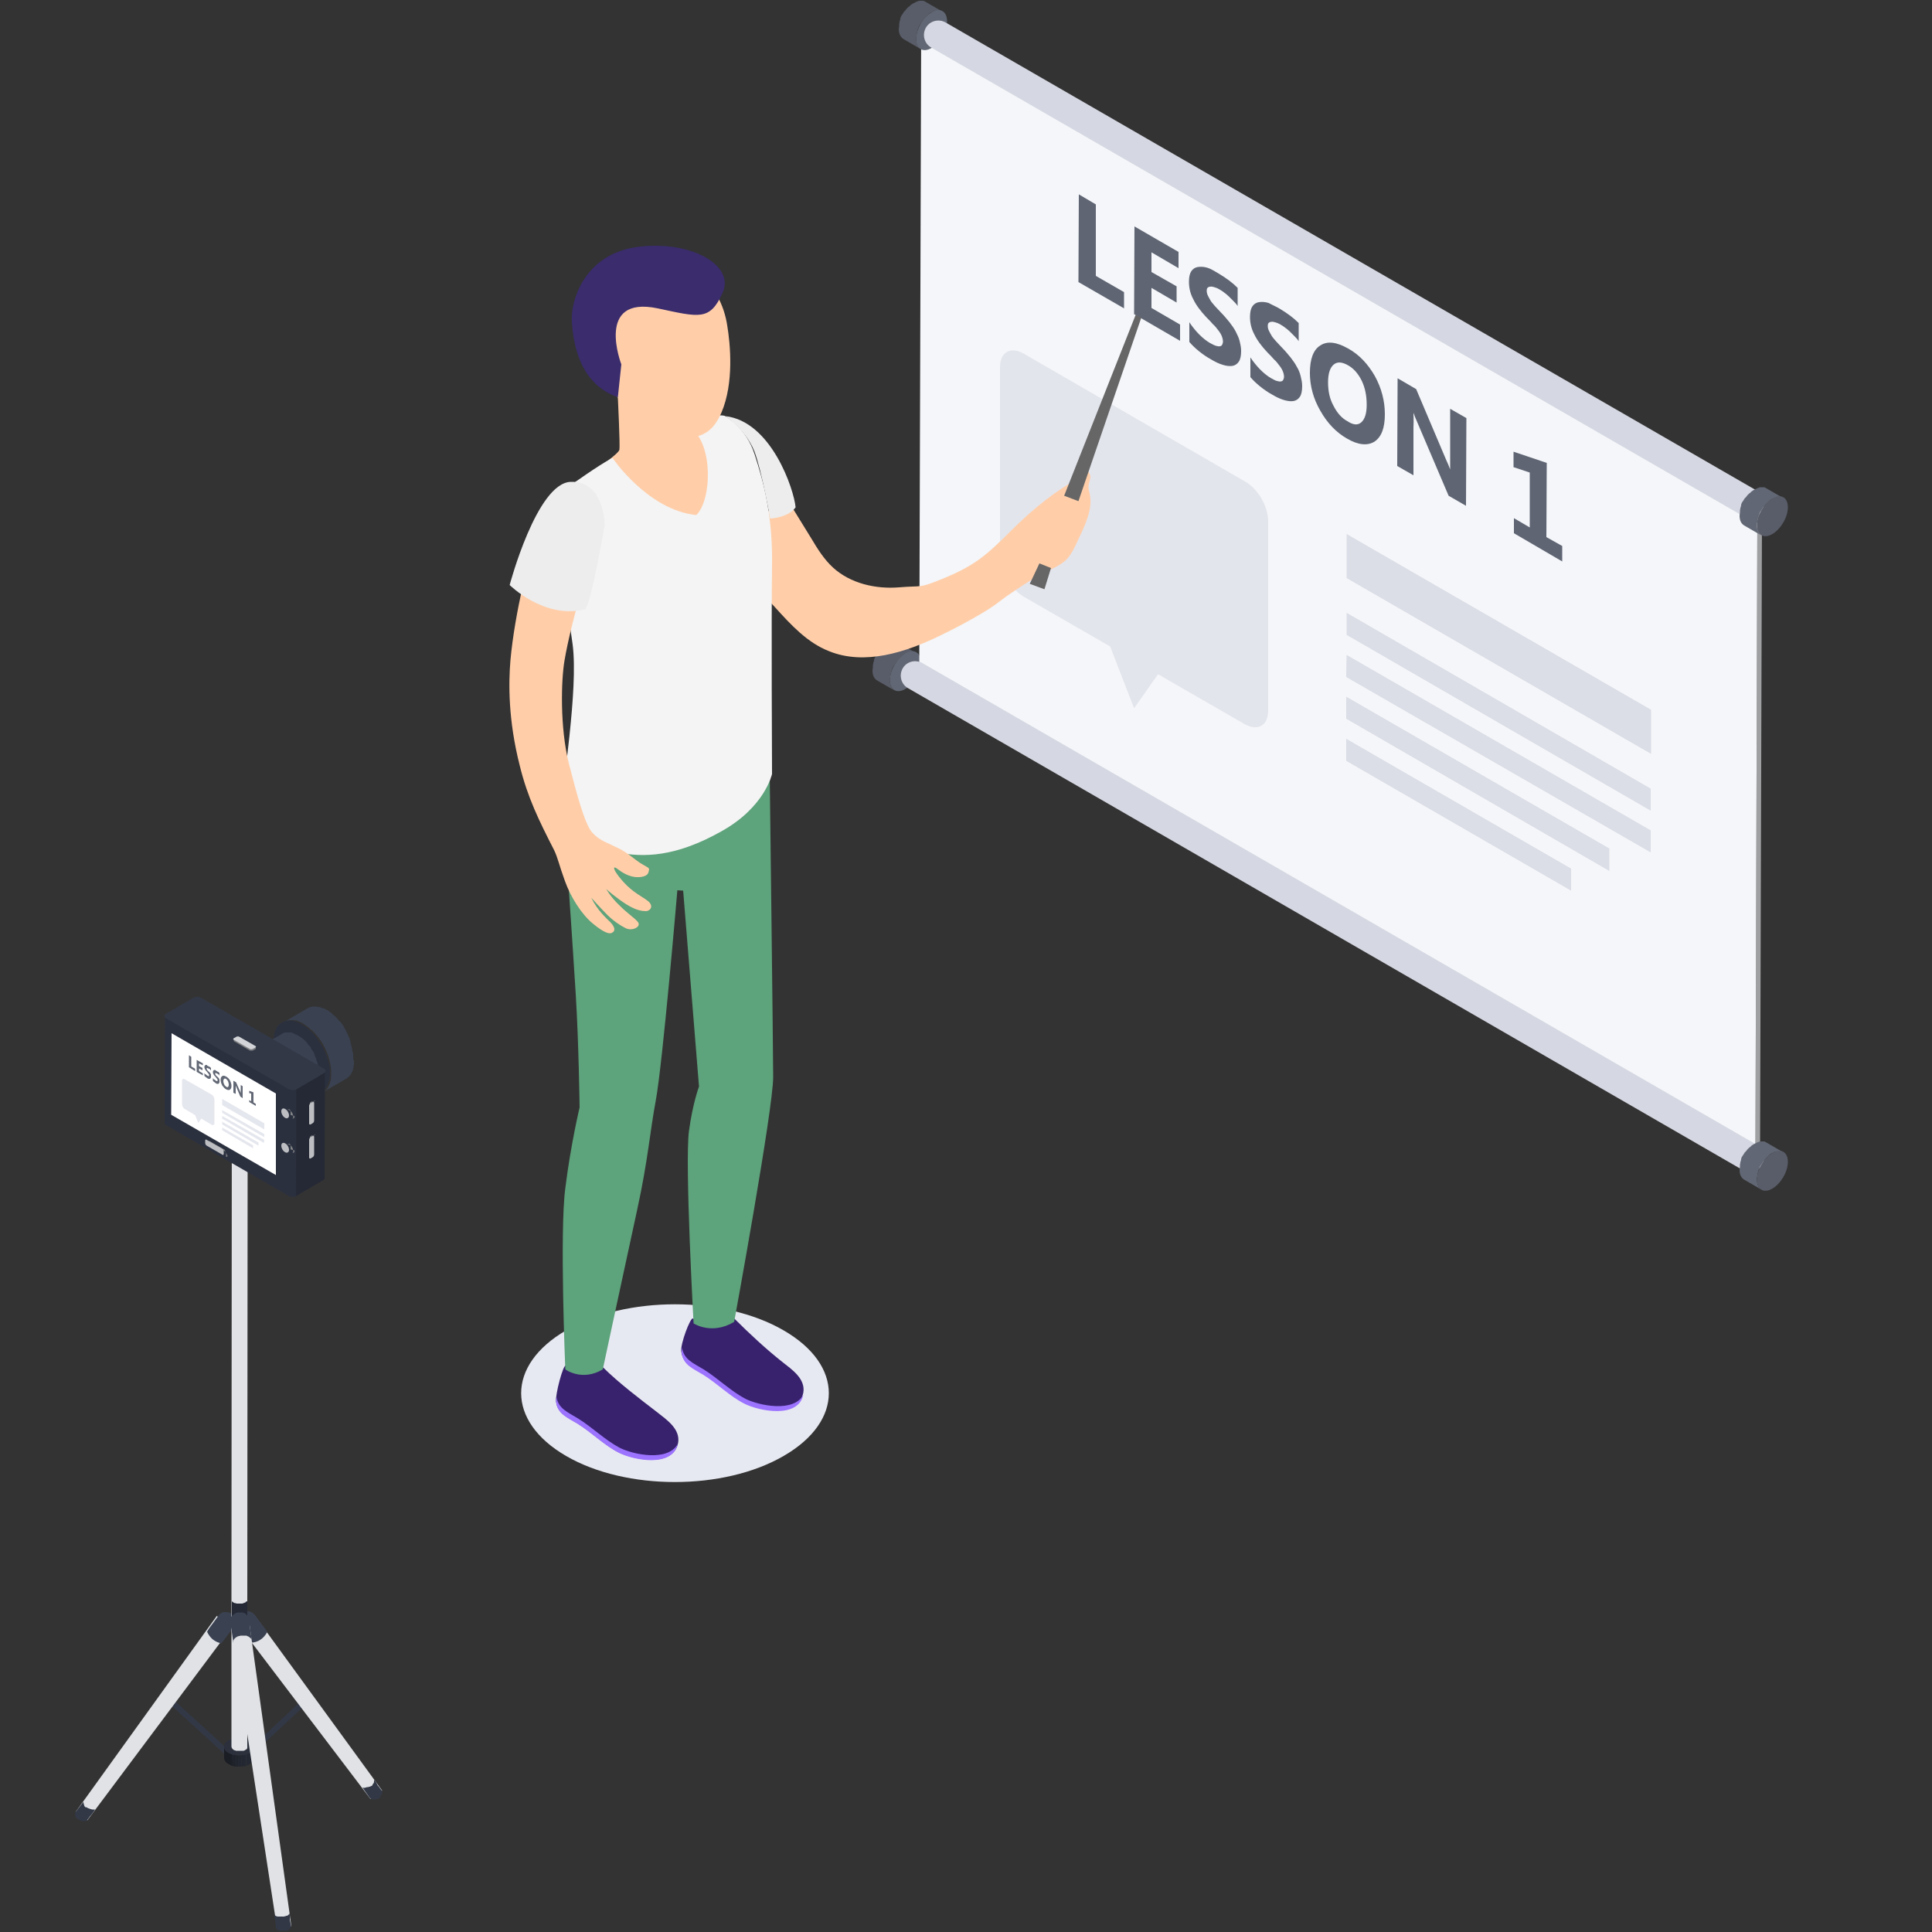 <?xml version="1.0" encoding="utf-8"?>
<!-- Generator: Adobe Illustrator 22.0.1, SVG Export Plug-In . SVG Version: 6.00 Build 0)  -->
<svg version="1.1" id="Слой_1" xmlns="http://www.w3.org/2000/svg" xmlns:xlink="http://www.w3.org/1999/xlink" x="0px" y="0px"
	 viewBox="0 0 500 500" style="enable-background:new 0 0 500 500;" xml:space="preserve">
<rect x="0" y="0" width="500" height="500" fill="#333333" stroke="none"/>
<style type="text/css">
	.st0{clip-path:url(#SVGID_2_);fill:#595D69;}
	.st1{clip-path:url(#SVGID_2_);fill:#616774;}
	.st2{opacity:0.4;clip-path:url(#SVGID_2_);}
	.st3{clip-path:url(#SVGID_2_);fill:#E7E9F2;}
	.st4{clip-path:url(#SVGID_2_);fill:#323846;}
	.st5{clip-path:url(#SVGID_2_);fill:#9FA0A2;}
	.st6{clip-path:url(#SVGID_2_);fill:#A1A2A4;}
	.st7{clip-path:url(#SVGID_2_);fill:#F4F6F9;}
	.st8{clip-path:url(#SVGID_2_);fill:#D5D7E2;}
	.st9{opacity:0.8;clip-path:url(#SVGID_2_);}
	.st10{fill:#DFE1EA;}
	.st11{fill:#3A4151;}
	.st12{fill:#D5D7E2;}
	.st13{clip-path:url(#SVGID_2_);fill:#FFCEA9;}
	.st14{clip-path:url(#SVGID_2_);fill:#38226D;}
	.st15{clip-path:url(#SVGID_2_);fill:#9C73FF;}
	.st16{clip-path:url(#SVGID_2_);fill:#5DA37B;}
	.st17{clip-path:url(#SVGID_2_);fill:#F4F4F4;}
	.st18{clip-path:url(#SVGID_2_);fill:#3A2C6D;}
	.st19{clip-path:url(#SVGID_2_);fill:#EDEDED;}
	.st20{clip-path:url(#SVGID_2_);fill:#666666;}
	.st21{clip-path:url(#SVGID_2_);fill:none;stroke:#323846;stroke-width:1.472;stroke-miterlimit:10;}
	.st22{clip-path:url(#SVGID_2_);fill:#E0E2E5;}
	.st23{clip-path:url(#SVGID_2_);fill:#3A4151;}
	.st24{clip-path:url(#SVGID_2_);enable-background:new    ;}
	.st25{clip-path:url(#SVGID_6_);enable-background:new    ;}
	.st26{clip-path:url(#SVGID_8_);}
	.st27{clip-path:url(#SVGID_10_);enable-background:new    ;}
	.st28{clip-path:url(#SVGID_12_);fill:#1D2029;}
	.st29{clip-path:url(#SVGID_12_);fill:#1E222A;}
	.st30{clip-path:url(#SVGID_12_);fill:#1F232B;}
	.st31{clip-path:url(#SVGID_12_);fill:#20242D;}
	.st32{clip-path:url(#SVGID_12_);fill:#21252E;}
	.st33{clip-path:url(#SVGID_12_);fill:#222630;}
	.st34{clip-path:url(#SVGID_12_);fill:#232731;}
	.st35{clip-path:url(#SVGID_12_);fill:#242832;}
	.st36{clip-path:url(#SVGID_12_);fill:#1C1F27;}
	.st37{clip-path:url(#SVGID_12_);fill:#1B1E26;}
	.st38{clip-path:url(#SVGID_12_);fill:#1A1D24;}
	.st39{clip-path:url(#SVGID_6_);fill:#2B303C;}
	.st40{clip-path:url(#SVGID_2_);fill:#252935;}
	.st41{clip-path:url(#SVGID_2_);fill:#2B303F;}
	.st42{clip-path:url(#SVGID_2_);fill:#828485;}
	.st43{clip-path:url(#SVGID_2_);fill:#BDBEC1;}
	.st44{clip-path:url(#SVGID_2_);fill:#7F8081;}
	.st45{clip-path:url(#SVGID_2_);fill:#D2D4D7;}
	.st46{clip-path:url(#SVGID_2_);fill:#FFFFFF;}
</style>
<g>
	<defs>
		<rect id="SVGID_1_" width="500" height="500"/>
	</defs>
	<clipPath id="SVGID_2_">
		<use xlink:href="#SVGID_1_"  style="overflow:visible;"/>
	</clipPath>
	<path class="st0" d="M230.4,175c0-0.3,0.1-0.6,0.2-0.9c0,0,0-0.1,0-0.1c0.1-0.3,0.2-0.6,0.3-0.9c0,0,0,0,0,0
		c0.1-0.3,0.3-0.6,0.5-0.9c0,0,0,0,0,0c0.2-0.3,0.4-0.6,0.6-0.9c0,0,0-0.1,0.1-0.1c0.2-0.2,0.4-0.5,0.6-0.7c0,0,0.1-0.1,0.1-0.1
		c0.2-0.2,0.3-0.3,0.5-0.5c0.1-0.1,0.2-0.1,0.2-0.2c0.2-0.2,0.5-0.4,0.8-0.5c0.3-0.1,0.5-0.3,0.7-0.3c0,0,0.1,0,0.1,0
		c0.2-0.1,0.4-0.1,0.7-0.1c0,0,0,0,0.1,0c0.2,0,0.4,0,0.6,0c0,0,0,0,0,0c0.2,0,0.4,0.1,0.6,0.2l-4.5-2.6c0,0,0,0,0,0
		c-0.1,0-0.1-0.1-0.2-0.1c-0.1,0-0.1-0.1-0.2-0.1c0,0-0.1,0-0.1,0c0,0,0,0,0,0c0,0,0,0,0,0c-0.1,0-0.2,0-0.2,0c-0.1,0-0.2,0-0.3,0
		c0,0-0.1,0-0.1,0c0,0,0,0-0.1,0c-0.1,0-0.1,0-0.2,0c-0.1,0-0.2,0-0.4,0.1c0,0-0.1,0-0.2,0.1c0,0-0.1,0-0.1,0c-0.1,0-0.1,0-0.2,0.1
		c-0.2,0.1-0.4,0.2-0.6,0.3c-0.3,0.1-0.5,0.3-0.8,0.5c-0.1,0.1-0.2,0.1-0.2,0.2c-0.1,0.1-0.2,0.2-0.4,0.3c-0.1,0.1-0.1,0.1-0.2,0.2
		c0,0-0.1,0.1-0.1,0.1c-0.1,0.1-0.1,0.1-0.2,0.2c-0.1,0.1-0.2,0.3-0.3,0.4c0,0-0.1,0.1-0.1,0.1c0,0,0,0-0.1,0.1c0,0-0.1,0.1-0.1,0.1
		c-0.1,0.1-0.2,0.2-0.2,0.3c-0.1,0.1-0.1,0.2-0.2,0.3c0,0,0,0,0,0c0,0,0,0,0,0c-0.1,0.1-0.1,0.2-0.2,0.3c-0.1,0.1-0.1,0.2-0.2,0.3
		c0,0.1-0.1,0.2-0.1,0.3c0,0,0,0,0,0c0,0,0,0,0,0c-0.1,0.1-0.1,0.2-0.1,0.4c0,0.1-0.1,0.3-0.1,0.4c0,0.1,0,0.1-0.1,0.2
		c0,0,0,0.1,0,0.1c0,0,0,0.1,0,0.1c0,0.2-0.1,0.3-0.1,0.5c0,0.1,0,0.2,0,0.3c0,0,0,0.1,0,0.1c0,0,0,0.1,0,0.1c0,0.3-0.1,0.5-0.1,0.8
		c0,1.3,0.4,2.1,1.2,2.6l4.5,2.6c-0.7-0.4-1.2-1.3-1.2-2.6c0-0.3,0-0.6,0.1-0.9C230.4,175.1,230.4,175,230.4,175"/>
	<path class="st1" d="M234.3,169.1c2.2-1.3,4-0.3,4,2.3c0,2.5-1.8,5.6-4,6.9c-2.2,1.3-4,0.3-4-2.3
		C230.3,173.5,232.1,170.4,234.3,169.1"/>
	<g class="st2">
		<g>
			<defs>
				<rect id="SVGID_3_" x="132.9" y="335.5" width="79.6" height="46"/>
			</defs>
			<clipPath id="SVGID_4_">
				<use xlink:href="#SVGID_3_"  style="overflow:visible;"/>
			</clipPath>
		</g>
	</g>
	<path class="st3" d="M202.8,376.8c-15.5,9-40.8,9-56.3,0c-15.5-9-15.5-23.5,0-32.5s40.8-9,56.3,0
		C218.4,353.3,218.4,367.8,202.8,376.8"/>
	<path class="st4" d="M337.6,239.3c-0.1,0.1-0.1,0.1-0.2,0.2C337.5,239.5,337.5,239.4,337.6,239.3
		C337.6,239.3,337.6,239.3,337.6,239.3"/>
	<path class="st4" d="M337.7,239.1c0-0.1,0.1-0.1,0.1-0.2c0,0,0,0,0,0C337.8,239,337.7,239.1,337.7,239.1"/>
	<path class="st4" d="M337.1,239.8C337.1,239.8,337.1,239.8,337.1,239.8c-0.1,0.1-0.1,0.1-0.2,0.2
		C336.9,239.9,337,239.9,337.1,239.8"/>
	<path class="st4" d="M330.6,238.7c0,0.1,0,0.1,0,0.2C330.7,238.8,330.7,238.8,330.6,238.7"/>
	<path class="st4" d="M330.8,239.1c0,0.1,0,0.1,0.1,0.2C330.8,239.2,330.8,239.2,330.8,239.1"/>
	<path class="st4" d="M331.1,239.5c0,0,0.1,0.1,0.1,0.1C331.2,239.6,331.1,239.6,331.1,239.5"/>
	<polygon class="st5" points="454.8,132.9 456,132.2 455.5,298.2 454.3,298.9 	"/>
	<polygon class="st6" points="238.4,7.9 239.6,7.2 456,132.2 454.8,132.9 	"/>
	<polygon class="st7" points="454.8,132.9 454.3,298.9 237.9,173.9 238.4,7.9 	"/>
	<path class="st0" d="M237.2,9c0-0.3,0.1-0.6,0.2-0.9c0,0,0-0.1,0-0.1c0.1-0.3,0.2-0.6,0.3-0.9c0,0,0,0,0,0c0.1-0.3,0.3-0.6,0.5-0.9
		c0,0,0,0,0,0c0.2-0.3,0.4-0.6,0.6-0.9c0,0,0-0.1,0.1-0.1c0.2-0.2,0.4-0.5,0.6-0.7c0,0,0.1-0.1,0.1-0.1c0.2-0.2,0.3-0.3,0.5-0.5
		c0.1-0.1,0.2-0.1,0.2-0.2c0.2-0.2,0.5-0.4,0.8-0.5c0.3-0.1,0.5-0.3,0.7-0.3c0,0,0.1,0,0.1,0c0.2-0.1,0.4-0.1,0.7-0.1c0,0,0,0,0.1,0
		c0.2,0,0.4,0,0.6,0c0,0,0,0,0,0c0.2,0,0.4,0.1,0.6,0.2l-4.5-2.6c0,0,0,0,0,0c-0.1,0-0.1-0.1-0.2-0.1c-0.1,0-0.1-0.1-0.2-0.1
		c0,0-0.1,0-0.1,0c0,0,0,0,0,0c0,0,0,0,0,0c-0.1,0-0.2,0-0.2,0c-0.1,0-0.2,0-0.3,0c0,0-0.1,0-0.1,0c0,0,0,0-0.1,0
		c-0.1,0-0.1,0-0.2,0c-0.1,0-0.2,0-0.4,0.1c0,0-0.1,0-0.2,0.1c0,0-0.1,0-0.1,0c-0.1,0-0.1,0-0.2,0.1c-0.2,0.1-0.4,0.2-0.6,0.3
		c-0.3,0.1-0.5,0.3-0.8,0.5c-0.1,0.1-0.2,0.1-0.2,0.2c-0.1,0.1-0.2,0.2-0.4,0.3c-0.1,0.1-0.1,0.1-0.2,0.2c0,0-0.1,0.1-0.1,0.1
		c-0.1,0.1-0.1,0.1-0.2,0.2c-0.1,0.1-0.2,0.3-0.3,0.4c0,0-0.1,0.1-0.1,0.1c0,0,0,0-0.1,0.1c0,0-0.1,0.1-0.1,0.1
		c-0.1,0.1-0.2,0.2-0.2,0.3c-0.1,0.1-0.1,0.2-0.2,0.3c0,0,0,0,0,0c0,0,0,0,0,0c-0.1,0.1-0.1,0.2-0.2,0.3c-0.1,0.1-0.1,0.2-0.2,0.3
		c0,0.1-0.1,0.2-0.1,0.3c0,0,0,0,0,0c0,0,0,0,0,0c-0.1,0.1-0.1,0.2-0.1,0.4c0,0.1-0.1,0.3-0.1,0.4c0,0.1,0,0.1-0.1,0.2
		c0,0,0,0.1,0,0.1c0,0,0,0.1,0,0.1c0,0.2-0.1,0.3-0.1,0.5c0,0.1,0,0.2,0,0.3c0,0,0,0.1,0,0.1c0,0,0,0.1,0,0.1c0,0.3-0.1,0.5-0.1,0.8
		c0,1.3,0.5,2.1,1.2,2.6l4.5,2.6c-0.7-0.4-1.2-1.3-1.2-2.6c0-0.3,0-0.6,0.1-0.9C237.2,9.1,237.2,9.1,237.2,9"/>
	<path class="st1" d="M241.1,3.2c2.2-1.3,4-0.3,4,2.3c0,2.5-1.8,5.6-4,6.9c-2.2,1.3-4,0.3-4-2.3C237.1,7.5,238.9,4.4,241.1,3.2"/>
	<path class="st8" d="M451,133.5L241,12.3c-1.8-1-2.4-3.3-1.4-5.1c1-1.8,3.3-2.4,5.1-1.4l210,121.2c1.8,1,2.4,3.3,1.4,5.1
		C455,133.9,452.7,134.5,451,133.5"/>
	<path class="st1" d="M454.8,134.9c0-0.3,0.1-0.6,0.2-0.9c0,0,0-0.1,0-0.1c0.1-0.3,0.2-0.6,0.3-0.9c0,0,0,0,0,0
		c0.1-0.3,0.3-0.6,0.5-0.9c0,0,0,0,0,0c0.2-0.3,0.4-0.6,0.6-0.9c0,0,0-0.1,0.1-0.1c0.2-0.2,0.4-0.5,0.6-0.7c0,0,0.1-0.1,0.1-0.1
		c0.2-0.2,0.3-0.3,0.5-0.5c0.1-0.1,0.2-0.1,0.2-0.2c0.2-0.2,0.5-0.4,0.8-0.5c0.3-0.1,0.5-0.3,0.7-0.3c0,0,0.1,0,0.1,0
		c0.2-0.1,0.4-0.1,0.7-0.1c0,0,0,0,0.1,0c0.2,0,0.4,0,0.6,0c0,0,0,0,0,0c0.2,0,0.4,0.1,0.6,0.2l-4.5-2.6c0,0,0,0,0,0
		c-0.1,0-0.1-0.1-0.2-0.1c-0.1,0-0.1-0.1-0.2-0.1c0,0-0.1,0-0.1,0c0,0,0,0,0,0c0,0,0,0,0,0c-0.1,0-0.2,0-0.2,0c-0.1,0-0.2,0-0.3,0
		c0,0-0.1,0-0.1,0c0,0,0,0-0.1,0c-0.1,0-0.1,0-0.2,0c-0.1,0-0.2,0-0.4,0.1c0,0-0.1,0-0.2,0.1c0,0-0.1,0-0.1,0c-0.1,0-0.1,0-0.2,0.1
		c-0.2,0.1-0.4,0.2-0.6,0.3c-0.3,0.1-0.5,0.3-0.8,0.5c-0.1,0.1-0.2,0.1-0.2,0.2c-0.1,0.1-0.2,0.2-0.4,0.3c-0.1,0.1-0.1,0.1-0.2,0.2
		c0,0-0.1,0.1-0.1,0.1c-0.1,0.1-0.1,0.1-0.2,0.2c-0.1,0.1-0.2,0.3-0.3,0.4c0,0-0.1,0.1-0.1,0.1c0,0,0,0.1-0.1,0.1
		c0,0-0.1,0.1-0.1,0.1c-0.1,0.1-0.2,0.2-0.2,0.3c-0.1,0.1-0.1,0.2-0.2,0.3l0,0c0,0,0,0,0,0c-0.1,0.1-0.1,0.2-0.2,0.3
		c-0.1,0.1-0.1,0.2-0.2,0.3c-0.1,0.1-0.1,0.2-0.1,0.3c0,0,0,0,0,0c0,0,0,0,0,0c-0.1,0.1-0.1,0.2-0.1,0.4c0,0.1-0.1,0.3-0.1,0.4
		c0,0.1,0,0.1-0.1,0.2c0,0,0,0.1,0,0.1c0,0,0,0.1,0,0.1c0,0.2-0.1,0.3-0.1,0.5c0,0.1,0,0.2,0,0.3c0,0,0,0.1,0,0.1c0,0,0,0.1,0,0.1
		c0,0.3-0.1,0.5-0.1,0.8c0,1.3,0.4,2.1,1.2,2.6l4.5,2.6c-0.7-0.4-1.2-1.3-1.2-2.6c0-0.3,0-0.6,0.1-0.9
		C454.8,135,454.8,135,454.8,134.9"/>
	<path class="st0" d="M458.7,129c2.2-1.3,4-0.3,4,2.3c0,2.5-1.8,5.6-4,6.9c-2.2,1.3-4,0.3-4-2.3C454.7,133.4,456.5,130.3,458.7,129"
		/>
	<g class="st9">
		<g>
			<path class="st10" d="M322.2,124.6l-57.3-33.1c-3.4-1.9-6.1-0.4-6.1,3.5v48.8c0,3.9,2.7,8.6,6.1,10.6l22.4,12.9l6.2,16l6.2-8.8
				l22.4,12.9c3.4,1.9,6.1,0.4,6.1-3.5v-48.8C328.3,131.2,325.6,126.5,322.2,124.6"/>
			<polygon class="st11" points="283.6,52.9 283.6,71.4 290.9,75.6 290.9,79.8 279.1,73 279.2,50.3 			"/>
			<polygon class="st11" points="305,65.2 305,69.4 298,65.3 298,70.4 304.5,74.1 304.5,78.3 298,74.5 298,79.7 305.4,84 
				305.4,88.2 293.5,81.3 293.6,58.6 			"/>
			<path class="st11" d="M315.4,70.8c1,0.6,1.9,1.2,2.7,1.8c0.8,0.6,1.5,1.2,2.2,1.9l0,4.7c-0.3-0.5-0.7-0.9-1.1-1.3
				c-0.4-0.4-0.8-0.8-1.2-1.2c-0.4-0.4-0.8-0.7-1.2-1c-0.4-0.3-0.8-0.6-1.2-0.8c-0.5-0.3-1-0.5-1.4-0.6c-0.4-0.1-0.8-0.2-1-0.1
				c-0.3,0-0.5,0.1-0.7,0.3c-0.2,0.2-0.2,0.5-0.2,0.8c0,0.4,0.1,0.8,0.3,1.2c0.2,0.4,0.4,0.8,0.7,1.3c0.3,0.5,0.7,0.9,1.2,1.5
				c0.5,0.5,1,1.1,1.6,1.7c0.8,0.8,1.5,1.7,2.1,2.4c0.6,0.8,1.2,1.6,1.6,2.4c0.4,0.8,0.8,1.6,1,2.4c0.2,0.8,0.4,1.7,0.4,2.6
				c0,1.3-0.2,2.2-0.6,2.8c-0.4,0.6-1,1-1.7,1.1c-0.7,0.1-1.6,0-2.5-0.3c-1-0.3-2-0.8-3-1.4c-1.1-0.6-2.1-1.3-3.1-2.1
				c-1-0.8-1.8-1.6-2.5-2.4l0-5.1c0.8,1.2,1.7,2.3,2.6,3.2c0.9,0.9,1.9,1.7,2.8,2.2c0.6,0.3,1.1,0.6,1.5,0.7c0.4,0.1,0.8,0.2,1,0.1
				c0.3,0,0.5-0.2,0.6-0.4c0.1-0.2,0.2-0.5,0.2-0.8c0-0.4-0.1-0.9-0.3-1.4c-0.2-0.5-0.5-1-0.9-1.5c-0.4-0.5-0.8-1.1-1.4-1.6
				c-0.5-0.6-1.1-1.2-1.7-1.8c-1.5-1.6-2.7-3.2-3.4-4.7c-0.8-1.5-1.1-3-1.1-4.5c0-1.2,0.2-2.1,0.6-2.7c0.4-0.6,1-1,1.7-1.1
				c0.7-0.1,1.5-0.1,2.5,0.2S314.3,70.2,315.4,70.8"/>
			<path class="st11" d="M331.2,79.9c1,0.6,1.9,1.2,2.7,1.8c0.8,0.6,1.5,1.2,2.2,1.9l0,4.7c-0.3-0.5-0.7-0.9-1.1-1.3
				c-0.4-0.4-0.8-0.8-1.2-1.2c-0.4-0.4-0.8-0.7-1.2-1c-0.4-0.3-0.8-0.6-1.2-0.8c-0.5-0.3-1-0.5-1.4-0.6c-0.4-0.1-0.8-0.2-1-0.1
				c-0.3,0-0.5,0.1-0.7,0.3c-0.2,0.2-0.2,0.5-0.2,0.8c0,0.4,0.1,0.8,0.3,1.2c0.2,0.4,0.4,0.8,0.7,1.3c0.3,0.5,0.7,0.9,1.2,1.5
				c0.5,0.5,1,1.1,1.6,1.7c0.8,0.8,1.5,1.7,2.1,2.4c0.6,0.8,1.2,1.6,1.6,2.4c0.5,0.8,0.8,1.6,1,2.4c0.2,0.8,0.4,1.7,0.4,2.6
				c0,1.3-0.2,2.2-0.6,2.8c-0.4,0.6-1,1-1.7,1.1c-0.7,0.1-1.5,0-2.5-0.3c-1-0.3-2-0.8-3-1.4c-1.1-0.6-2.1-1.3-3.1-2.1
				c-1-0.8-1.8-1.6-2.5-2.4l0-5.1c0.8,1.2,1.7,2.3,2.6,3.2c0.9,0.9,1.9,1.7,2.8,2.2c0.6,0.3,1,0.6,1.5,0.7c0.4,0.1,0.8,0.2,1,0.1
				c0.3,0,0.5-0.2,0.6-0.4c0.1-0.2,0.2-0.5,0.2-0.8c0-0.4-0.1-0.9-0.3-1.4c-0.2-0.5-0.5-1-0.9-1.5c-0.4-0.5-0.8-1.1-1.4-1.6
				c-0.5-0.6-1.1-1.2-1.7-1.8c-1.5-1.6-2.7-3.2-3.4-4.7c-0.8-1.5-1.1-3-1.1-4.5c0-1.2,0.2-2.1,0.6-2.7c0.4-0.6,1-1,1.7-1.1
				c0.7-0.1,1.5-0.1,2.5,0.2C329.2,78.9,330.2,79.3,331.2,79.9"/>
			<path class="st11" d="M355.8,97.3c1.7,3.1,2.6,6.4,2.6,9.9c0,3.6-0.9,5.9-2.7,7.1c-1.8,1.1-4.2,0.9-7.1-0.8
				c-2.8-1.6-5.1-4-6.9-7.2c-1.8-3.1-2.7-6.4-2.7-9.8c0-3.6,0.9-6,2.7-7.1c1.8-1.2,4.2-0.9,7.2,0.8C351.8,91.8,354,94.2,355.8,97.3
				 M352.3,109.3c0.9-0.8,1.4-2.3,1.4-4.5c0-2.4-0.4-4.4-1.3-6.3c-0.9-1.8-2.1-3.2-3.6-4c-1.6-0.9-2.8-0.9-3.7-0.1
				c-0.9,0.8-1.4,2.3-1.4,4.5c0,2.3,0.4,4.3,1.4,6.1c0.9,1.8,2.1,3.2,3.6,4C350.2,110,351.4,110.1,352.3,109.3"/>
			<path class="st11" d="M379.5,108.2l-0.1,22.7l-4.5-2.6l-8.1-19c-0.5-1.1-0.8-1.9-1-2.5c0,0.8,0.1,2.1,0,3.7l0,12.5l-4.2-2.4
				l0.1-22.7l4.8,2.8l7.8,18.4c0.4,0.8,0.7,1.6,1,2.4c0-0.5,0-1.6,0-3.1l0-12.6L379.5,108.2z"/>
			<polygon class="st11" points="400.3,119.8 400.2,139 404.3,141.3 404.3,145.3 391.8,138 391.8,134.1 395.9,136.5 395.9,122.3 
				391.7,120.9 391.7,116.9 			"/>
			<polygon class="st12" points="406.6,224.8 406.6,230.5 348.4,196.9 348.4,191.2 			"/>
			<polygon class="st12" points="416.5,219.6 416.5,225.4 348.4,186 348.4,180.3 			"/>
			<polygon class="st12" points="427.2,204.1 427.2,209.8 348.5,164.3 348.5,158.6 			"/>
			<polygon class="st12" points="427.3,183.7 427.3,195.1 348.5,149.6 348.5,138.2 			"/>
			<polygon class="st12" points="427.2,214.9 427.2,220.6 348.4,175.2 348.5,169.5 			"/>
		</g>
	</g>
	<path class="st13" d="M189.3,144.8c3.8,4.2,7.6,8.4,11.4,12.5c4,4.4,8.2,9,13.8,11.2c9.3,3.8,20,0.3,29-4.1
		c3.7-1.8,7.3-3.7,10.8-5.8c4-2.4,3.7-2.6,7.5-5.2c2.4-1.6,4.8-3.2,7.3-4.6c2.4-1.3,5.4-2.3,7.2-4.3c1.1-1.3,1.8-2.8,2.5-4.3
		c1.7-3.7,4.2-8.3,3.2-12.5c-0.1-0.5-0.3-1-0.3-1.6c0-0.9,0.4-1.7,0.5-2.6c0-0.9-0.7-2-1.6-1.6c-0.3,0.1-0.6,0.5-0.8,0.8
		c-1,1.2-2.3,2-3.6,2.8c-5.3,3.3-10.1,7.4-14.5,11.8c-6.6,6.6-9.6,9.2-18.3,12.7c-5.7,2.3-4.6,1.5-10.7,2c-6.1,0.5-12.6-1-17.1-5.1
		c-2.3-2.1-4-4.8-5.6-7.5l-7.4-12L189.3,144.8z"/>
	<path class="st14" d="M146.4,353.4c3.8,3.1,9.4,0.3,9.7,0.5c3.9,3.9,9.7,8.3,14,11.6c2.4,1.9,6,4.3,5.4,7.9
		c-1.2,6.4-11.4,4.4-15.3,2.5c-3.8-1.9-7-5.2-10.7-7.5c-2.6-1.6-5.2-2.5-5.6-5.7C143.7,360.8,145.7,353.3,146.4,353.4"/>
	<path class="st15" d="M144,361.5c0.5,3.1,3,4,5.6,5.6c3.7,2.3,7,5.6,10.8,7.6c3.6,1.8,12.5,3.6,15-1c-1.4,6.2-11.4,4.2-15.2,2.3
		c-3.8-1.9-7-5.2-10.7-7.5c-2.6-1.6-5.2-2.5-5.6-5.7C143.9,362.5,143.9,362,144,361.5"/>
	<path class="st14" d="M179.3,341.2c3.8,3.1,10.4-0.3,10.7,0c3.9,3.9,8.2,7.9,12.5,11.3c2.4,1.9,6,4.3,5.4,7.9
		c-1.2,6.4-11.4,4.4-15.3,2.5c-3.8-1.9-7-5.2-10.7-7.5c-2.6-1.6-5.2-2.5-5.6-5.7C176.1,347.7,178.6,341.1,179.3,341.2"/>
	<path class="st15" d="M176.5,348.8c0.5,3.1,3,4,5.6,5.6c3.7,2.3,7,5.6,10.8,7.6c3.6,1.8,12.5,3.6,15-1c-1.4,6.2-11.4,4.2-15.2,2.3
		c-3.8-1.9-7-5.2-10.7-7.5c-2.6-1.6-5.2-2.5-5.6-5.7C176.4,349.8,176.4,349.3,176.5,348.8"/>
	<path class="st16" d="M146.2,213.5c0.2,5.7,2,30.6,2.8,43.8c0.8,13.2,1,29.3,1,29.3s-2.3,9.6-3.7,20.9c-1.5,11.3,0,46.9,0,46.9
		s4.3,3.2,9.7,0c0,0,6.1-28.5,8.9-41.3c2.8-12.8,3.3-20.2,4.8-28.2c1.8-9.6,5.6-54.5,5.6-54.5l1.5,0.1l4.1,50.7
		c0,0-1.6,4.2-2.6,11.5c-1.1,8.3,1.2,49.8,1.2,49.8s4.7,3.1,10.5-0.4c0,0,10.1-55,10.1-63.4c0-5.5-0.9-78.6-0.9-78.6L146.2,213.5z"
		/>
	<path class="st13" d="M159.9,102.8c0,0,0.6,12.5,0.4,13.6c-0.3,1.1-5.7,4.8-7.3,6.1c-1.6,1.3,8.6,11.4,13.6,13.7
		c5,2.3,20.7-3.7,21-11.5c0.3-7.7-2.7-14.2-5.1-14.6C180,109.8,159.9,102.8,159.9,102.8"/>
	<path class="st17" d="M158.5,118.5c0,0,9.1,13.5,21.7,14.8c4-3.9,4.4-17.9-1.2-22.4c0,0,5.1-4.1,8.5-3.3c0,0,5.5,2.8,7.8,10
		c2.3,7.1,4.7,15.7,4.5,28.9c-0.2,13.3,0,53.8,0,53.8s-1.8,8.6-13.2,14.9c-11.4,6.4-19.9,7-27.7,5.2c-6.4-1.5-11.7-3.8-13.9-8.4
		c0.6-9.3,4.7-33.5,3.2-45.2c-1.5-11.7-4-20.4-4.7-29.9c-0.6-9.4,1.2-9.3,6-12.6C155.9,119.8,158.5,118.5,158.5,118.5"/>
	<path class="st13" d="M166.1,223.6c-2-1.2-3.5-2.9-6.5-4.3c-2.6-1.3-4.5-1.8-6.3-3.8c-2-2.2-4.1-10.3-6.1-18
		c-2.3-9.2-2-21.4-1.1-26.6c1.8-10.6,6.6-25.3,8-31.4c1.4-6.1-0.4-8.7-3.1-11.1c-3.2-2.9-7.9-2-10.9,6.4c-3.1,8.4-6.9,23.9-8,36.1
		c-0.5,5.9-0.6,15.4,2.4,27.2c2,8.2,5,14.3,8.9,21.9c1,2.1,1.3,3.9,2.8,8c1.5,4.2,4.3,8.6,7.2,11c2.9,2.4,4.3,2.8,5,2.4
		c0.9-0.5,0.8-1.4-0.4-2.7c-1.2-1.2-3.4-3.1-5-6.4c0,0,2.5,2.8,4.1,4.4c1.6,1.6,3.4,2.8,4.8,3.5c1.7,0.9,4.3-0.4,3.1-1.7
		c-1.2-1.3-2.4-1.9-4.8-4.3c-2.2-2.1-3.3-4.1-3.3-4.1s2.7,2.4,5.3,4c2.6,1.6,4.1,1.7,5,1.7c0.9,0,2.2-1.2,0.5-2.6
		c-1.5-1.2-3.9-2.2-6.4-5c-1.8-2-2.8-3.7-2.2-3.7c0.5,0,1.5,1.3,3.7,2.1c2.1,0.8,4.7,0.4,5-0.8C168.2,224.5,168.1,224.8,166.1,223.6
		"/>
	<path class="st13" d="M188.2,84.2L188.2,84.2c-1.5-9.7-8.5-17-18.5-16.5c-10.6,0.6-18.8,9.7-18.2,20.3c0.3,6.2,3.6,11.5,8.4,14.8
		c0,0,0.9,3.5,1.5,4.2c3.5,4.1,14.2,6.7,17.3,6.3c3.9-0.6,6.1-2.2,8-6.5C190,99.1,189,89,188.2,84.2"/>
	<path class="st18" d="M159.9,102.8L159.9,102.8l0.9-8.5c0,0-6.9-17.9,9.4-14.5c10.8,2.3,13.5,3.3,16.8-4c3.3-7.2-8.3-13.7-22-11.9
		c-13.7,1.8-17.4,13.9-17,19.3C148.3,88.5,149.8,99.3,159.9,102.8"/>
	<path class="st19" d="M131.9,151.4c0,0,8.9,8.9,19.5,6.3c1.5-1,5.1-21.8,5.1-21.8s0-11.5-8.8-11.2
		C138.9,125,131.9,151.4,131.9,151.4"/>
	<path class="st19" d="M199.3,134.2c0,0,4.7-0.2,6.6-2.9c-0.4-4.6-6.3-22.3-18.2-23.6c0,0,5.2,3.4,7.5,9
		C197.2,122,199.3,134.2,199.3,134.2"/>
	<polygon class="st20" points="266.5,151.1 269,145.8 272,147 270.3,152.5 	"/>
	<polygon class="st20" points="275.4,128.3 293.9,81.5 295.4,82.1 279.1,129.7 	"/>
	<polyline class="st21" points="43.8,439.9 61.8,456.3 78.8,440.4 	"/>
	<polygon class="st22" points="65.7,417.8 98.9,463.4 95.9,465.6 61.8,420.7 	"/>
	<path class="st4" d="M96.8,460.6C96.9,460.6,96.9,460.6,96.8,460.6c0,0.1,0,0.1,0,0.1c0,0,0,0,0,0c0,0.1,0,0.1,0,0.2c0,0,0,0,0,0
		c0,0.1,0,0.1,0,0.2c0,0,0,0.1,0,0.1c0,0,0,0,0,0c0,0.1-0.1,0.3-0.2,0.4c0,0,0,0,0,0c0,0,0,0.1-0.1,0.1c0,0.1-0.1,0.1-0.1,0.2
		c0,0,0,0,0,0.1c0,0-0.1,0.1-0.1,0.1c0,0,0,0,0,0c0,0,0,0,0,0c-0.1,0.1-0.1,0.1-0.2,0.1l-0.2,0.1c-0.1,0-0.1,0.1-0.2,0.1
		c0,0,0,0-0.1,0c0,0,0,0,0,0c0,0,0,0-0.1,0c-0.1,0-0.1,0.1-0.2,0.1c0,0,0,0-0.1,0c0,0,0,0-0.1,0c0,0-0.1,0-0.1,0
		c-0.1,0-0.1,0-0.2,0.1c0,0,0,0-0.1,0c-0.1,0-0.2,0-0.3,0.1c-0.2,0-0.4,0-0.6-0.1l1.9,2.7c0.2,0.3,0.5,0.4,1,0.4c0.1,0,0.2,0,0.3,0
		c0,0,0,0,0,0c0.1,0,0.1,0,0.2,0c0,0,0.1,0,0.1,0c0,0,0,0,0,0c0,0,0,0,0,0c0.1,0,0.1-0.1,0.2-0.1c0,0,0,0,0.1,0c0,0,0,0,0,0
		c0,0,0,0,0.1,0c0.1,0,0.1-0.1,0.2-0.1l0.2-0.1c0.1,0,0.1-0.1,0.2-0.2c0,0,0,0,0,0c0,0,0.1-0.1,0.1-0.1c0,0,0,0,0-0.1
		c0.1-0.2,0.2-0.3,0.3-0.5c0.1-0.2,0.2-0.5,0.2-0.7c0-0.4-0.3-0.6-0.5-0.9c-0.2-0.3-0.4-0.6-0.7-0.9C97.5,461.5,97.2,461,96.8,460.6
		C96.8,460.5,96.8,460.6,96.8,460.6"/>
	<polygon class="st22" points="60,421.1 22.6,471.1 19.6,468.9 56.1,418.2 	"/>
	<path class="st4" d="M24.6,468.3C24.6,468.3,24.6,468.3,24.6,468.3c-0.1,0-0.1,0-0.1,0c0,0,0,0,0,0c-0.1,0-0.1,0-0.2,0c0,0,0,0,0,0
		c-0.1,0-0.1,0-0.2,0c0,0-0.1,0-0.1,0c0,0,0,0,0,0c-0.1,0-0.3,0-0.4-0.1c0,0,0,0,0,0c0,0-0.1,0-0.1,0c-0.1,0-0.1,0-0.2-0.1
		c0,0,0,0-0.1,0c-0.1,0-0.1,0-0.2-0.1c0,0,0,0-0.1,0c0,0,0,0,0,0c-0.1,0-0.1-0.1-0.2-0.1l-0.2-0.1c-0.1,0-0.1-0.1-0.2-0.1
		c0,0,0,0-0.1,0c0,0,0,0,0,0c0,0,0,0-0.1,0c-0.1,0-0.1-0.1-0.1-0.1c0,0,0,0,0,0c0,0,0,0,0,0c0,0,0-0.1-0.1-0.1c0,0-0.1-0.1-0.1-0.2
		c0,0,0,0,0-0.1c-0.1-0.1-0.1-0.2-0.1-0.3c-0.1-0.2-0.1-0.4-0.1-0.6l-2,2.6c-0.2,0.3-0.2,0.6-0.1,1.1c0,0.1,0.1,0.2,0.1,0.3
		c0,0,0,0,0,0c0,0,0.1,0.1,0.1,0.2c0,0,0,0,0.1,0.1c0,0,0,0,0,0c0,0,0,0,0,0c0,0,0.1,0.1,0.1,0.1c0,0,0,0,0.1,0c0,0,0,0,0,0
		c0,0,0,0,0.1,0c0,0,0.1,0.1,0.1,0.1l0.2,0.1c0.1,0,0.1,0.1,0.2,0.1c0,0,0,0,0,0c0.1,0,0.1,0.1,0.1,0.1c0,0,0,0,0.1,0
		c0.2,0.1,0.4,0.1,0.6,0.2c0.3,0,0.5,0,0.8,0c0.3-0.1,0.5-0.5,0.7-0.7c0.2-0.3,0.4-0.6,0.7-0.9C24,469.2,24.3,468.8,24.6,468.3
		C24.7,468.3,24.7,468.3,24.6,468.3"/>
	<path class="st23" d="M53.6,422.3c0,0,0.5,1.2,1.5,2c1,0.8,2.2,1,2.2,1l1.3-1.7c0,0,0.6-0.8,0.9-1.2c0.4-0.5,0.8-1,1.2-1.6
		c0.3-0.4,0.5-1,0.3-1.6c0-0.1-0.1-0.3-0.1-0.4c0,0,0,0,0-0.1c0-0.1-0.1-0.1-0.1-0.2c0,0-0.1-0.1-0.1-0.1c0,0,0,0,0-0.1
		c0,0,0,0,0-0.1c0-0.1-0.1-0.1-0.2-0.2c0,0,0,0-0.1-0.1c0,0,0,0,0,0c0,0,0,0-0.1-0.1c-0.1-0.1-0.1-0.1-0.2-0.1l-0.2-0.1
		c-0.1-0.1-0.2-0.1-0.3-0.2c0,0,0,0-0.1,0c-0.1,0-0.1-0.1-0.2-0.1c0,0-0.1,0-0.1,0c-0.3,0-0.5-0.1-0.8-0.1c-0.4,0-0.7,0-1.1,0.2
		c-0.5,0.3-0.8,0.8-1.1,1.2c-0.4,0.5-0.7,1-1.1,1.5l-0.9,1.2C54.1,421.4,53.6,422.3,53.6,422.3"/>
	<path class="st23" d="M65.3,425.1c0,0,1.3-0.1,2.3-0.9c1-0.7,1.6-1.9,1.6-1.9l-1.3-1.7c0,0-0.6-0.8-0.9-1.2
		c-0.4-0.5-0.8-1.1-1.2-1.6c-0.3-0.4-0.8-0.7-1.5-0.8c-0.1,0-0.3,0-0.5,0c0,0,0,0-0.1,0c-0.1,0-0.2,0-0.2,0c0,0-0.1,0-0.1,0
		c0,0,0,0-0.1,0c0,0,0,0-0.1,0c-0.1,0-0.1,0.1-0.2,0.1c0,0,0,0-0.1,0c0,0,0,0-0.1,0c0,0-0.1,0-0.1,0c-0.1,0-0.1,0.1-0.2,0.1
		l-0.2,0.2c-0.1,0.1-0.1,0.1-0.2,0.2c0,0,0,0,0,0.1c-0.1,0.1-0.1,0.1-0.1,0.2c0,0,0,0.1,0,0.1c-0.1,0.3-0.3,0.5-0.3,0.7
		c-0.1,0.4-0.2,0.7-0.1,1.1c0.1,0.6,0.5,1,0.9,1.4c0.4,0.5,0.7,0.9,1.1,1.4c0.3,0.4,0.6,0.8,0.9,1.2
		C64.6,424.3,65.3,425.1,65.3,425.1"/>
	<g class="st24">
		<g>
			<defs>
				<rect id="SVGID_5_" x="57.9" y="449.7" width="7.8" height="7.5"/>
			</defs>
			<clipPath id="SVGID_6_">
				<use xlink:href="#SVGID_5_"  style="overflow:visible;"/>
			</clipPath>
			<g class="st25">
				<g>
					<defs>
						<rect id="SVGID_7_" x="57.9" y="452" width="7.8" height="5.3"/>
					</defs>
					<clipPath id="SVGID_8_">
						<use xlink:href="#SVGID_7_"  style="overflow:visible;"/>
					</clipPath>
					<g class="st26">
						<defs>
							<path id="SVGID_9_" d="M65.7,452l0,3c0,0.6-0.4,1.1-1.1,1.6c-1.5,0.9-4,0.9-5.5,0c-0.8-0.4-1.1-1-1.1-1.6l0-3
								c0,0.6,0.4,1.2,1.1,1.6c1.5,0.9,4,0.9,5.5,0C65.3,453.1,65.7,452.6,65.7,452"/>
						</defs>
						<clipPath id="SVGID_10_">
							<use xlink:href="#SVGID_9_"  style="overflow:visible;"/>
						</clipPath>
						<g class="st27">
							<g>
								<defs>
									<rect id="SVGID_11_" x="57.9" y="452" width="7.8" height="5.3"/>
								</defs>
								<clipPath id="SVGID_12_">
									<use xlink:href="#SVGID_11_"  style="overflow:visible;"/>
								</clipPath>
								<path class="st28" d="M65.7,452l0,3c0,0,0,0,0,0L65.7,452C65.7,452,65.7,452,65.7,452"/>
								<path class="st29" d="M65.7,452l0,3c0,0.1,0,0.1,0,0.2l0-3C65.7,452.2,65.7,452.1,65.7,452"/>
								<path class="st30" d="M65.7,452.3l0,3c0,0.1,0,0.1-0.1,0.2l0-3C65.7,452.4,65.7,452.3,65.7,452.3"/>
								<path class="st31" d="M65.6,452.5l0,3c0,0.1-0.1,0.1-0.1,0.2l0-3C65.6,452.6,65.6,452.5,65.6,452.5"/>
								<path class="st32" d="M65.5,452.7l0,3c0,0.1-0.1,0.2-0.2,0.2l0-3C65.4,452.8,65.5,452.8,65.5,452.7"/>
								<path class="st33" d="M65.4,452.9l0,3c-0.1,0.1-0.2,0.2-0.2,0.3l0-3C65.2,453.1,65.3,453,65.4,452.9"/>
								<path class="st34" d="M65.1,453.2l0,3c-0.1,0.1-0.3,0.3-0.5,0.4l0-3C64.8,453.4,65,453.3,65.1,453.2"/>
								<path class="st35" d="M64.6,453.6l0,3c0,0,0,0,0,0c-0.3,0.2-0.5,0.3-0.8,0.4l0-3C64,453.9,64.3,453.7,64.6,453.6
									C64.6,453.6,64.6,453.6,64.6,453.6"/>
								<path class="st34" d="M63.7,454l0,3c-0.2,0.1-0.5,0.1-0.7,0.2l0-3C63.3,454.1,63.5,454,63.7,454"/>
								<path class="st33" d="M63,454.1l0,3c-0.2,0-0.3,0.1-0.5,0.1l0-3C62.7,454.2,62.8,454.2,63,454.1"/>
								<path class="st32" d="M62.5,454.2l0,3c-0.1,0-0.3,0-0.4,0l0-3C62.2,454.2,62.4,454.2,62.5,454.2"/>
								<path class="st31" d="M62.1,454.2l0,3c-0.1,0-0.3,0-0.4,0l0-3C61.8,454.2,61.9,454.2,62.1,454.2"/>
								<path class="st30" d="M61.7,454.2l0,3c-0.1,0-0.3,0-0.4,0l0-3C61.4,454.2,61.6,454.2,61.7,454.2"/>
								<path class="st29" d="M61.3,454.2l0,3c-0.1,0-0.3,0-0.4,0l0-3C61,454.2,61.2,454.2,61.3,454.2"/>
								<path class="st28" d="M60.9,454.2l0,3c-0.1,0-0.3,0-0.4-0.1l0-3C60.7,454.1,60.8,454.2,60.9,454.2"/>
								<path class="st36" d="M60.5,454.1l0,3c-0.1,0-0.3-0.1-0.4-0.1l0-3C60.3,454,60.4,454.1,60.5,454.1"/>
								<path class="st37" d="M60.1,454l0,3c-0.2,0-0.3-0.1-0.5-0.2l0-3C59.8,453.9,60,454,60.1,454"/>
								<path class="st38" d="M59.7,453.8l0,3c-0.2-0.1-0.4-0.2-0.6-0.3c-0.8-0.4-1.1-1-1.1-1.6l0-3c0,0.6,0.4,1.2,1.1,1.6
									C59.3,453.7,59.5,453.8,59.7,453.8"/>
							</g>
						</g>
					</g>
				</g>
			</g>
			<path class="st39" d="M64.6,450.4c1.5,0.9,1.5,2.3,0,3.2c-1.5,0.9-4,0.9-5.5,0c-1.5-0.9-1.5-2.3,0-3.2
				C60.6,449.5,63.1,449.5,64.6,450.4"/>
		</g>
	</g>
	<path class="st22" d="M64.1,281.7L64,414.4v6.9l0,30.9v0c0,0,0,0.1,0,0.1c0,0,0,0,0,0.1c0,0,0,0,0,0v0c0,0.1,0,0.1-0.1,0.1
		c0,0,0,0,0,0.1c0,0,0,0,0,0c0,0,0,0,0,0c0,0.1-0.1,0.1-0.1,0.1c0,0,0,0,0,0c0,0-0.1,0.1-0.2,0.1c0,0-0.1,0-0.1,0.1c0,0,0,0,0,0
		c-0.1,0.1-0.3,0.1-0.4,0.2c0,0,0,0,0,0c0,0-0.1,0-0.1,0c-0.1,0-0.1,0-0.2,0c0,0,0,0-0.1,0c-0.1,0-0.1,0-0.2,0c0,0,0,0-0.1,0h0
		c-0.1,0-0.2,0-0.2,0h-0.2c-0.1,0-0.2,0-0.2,0c0,0,0,0-0.1,0c0,0,0,0,0,0c0,0,0,0-0.1,0l-0.2,0c0,0,0,0-0.1,0c0,0,0,0-0.1,0
		c0,0-0.1,0-0.1,0c-0.1,0-0.1,0-0.2-0.1c0,0,0,0-0.1,0l0,0c-0.1,0-0.2-0.1-0.3-0.1c-0.4-0.3-0.6-0.6-0.6-0.9l0-30.9v0v-6.8
		l0.1-132.8c0-0.3,0.2-0.6,0.6-0.9c0.8-0.5,2.2-0.5,3.1,0c0.5,0.3,0.7,0.7,0.6,1C64.1,281.8,64.1,281.7,64.1,281.7"/>
	<path class="st40" d="M64,414.4v6.9c0,0,0,0.1,0,0.1c0,0,0,0.1,0,0.1c0,0,0,0,0,0c0,0,0,0,0,0c0,0,0,0.1,0,0.1c0,0,0,0,0,0.1
		c0,0,0,0,0,0c0,0,0,0,0,0c0,0-0.1,0.1-0.1,0.1h0c0,0-0.1,0.1-0.1,0.1c0,0-0.1,0.1-0.1,0.1c0,0,0,0,0,0c-0.1,0.1-0.4,0.2-0.4,0.2
		c0,0,0,0-0.1,0c0,0-0.1,0-0.1,0c-0.1,0-0.1,0-0.2,0.1c0,0,0,0-0.1,0c-0.1,0-0.1,0-0.2,0c0,0,0,0-0.1,0h0c-0.1,0-0.2,0-0.2,0h-0.2
		c-0.1,0-0.2,0-0.2,0c0,0,0,0-0.1,0c0,0,0,0,0,0h-0.1c-0.1,0-0.1,0-0.2,0c0,0,0,0-0.1,0c0,0,0,0-0.1,0c0,0-0.1,0-0.1,0
		c-0.1,0-0.1,0-0.2-0.1c0,0,0,0-0.1,0c0,0,0,0,0,0c-0.1,0-0.2-0.1-0.3-0.1c-0.4-0.2-0.6-0.6-0.6-0.9v0v-6.8c0.1,0.1,0.3,0.3,0.6,0.4
		c0.1,0.1,0.2,0.1,0.3,0.1c0,0,0,0,0,0c0,0,0,0,0.1,0c0.1,0,0.1,0,0.2,0.1c0,0,0.1,0,0.1,0c0,0,0,0,0.1,0s0,0,0.1,0
		c0.1,0,0.1,0,0.2,0h0.1c0,0,0,0,0.1,0c0,0,0,0,0.1,0c0.1,0,0.2,0,0.2,0H62c0.1,0,0.2,0,0.3,0c0,0,0,0,0,0c0,0,0.1,0,0.1,0
		c0.1,0,0.1,0,0.2,0c0,0,0,0,0.1,0c0.1,0,0.1,0,0.2-0.1c0,0,0.1,0,0.1,0c0,0,0,0,0,0c0.2-0.1,0.3-0.1,0.5-0.2c0,0,0,0,0,0
		c0,0,0.1,0,0.1-0.1c0,0,0.1-0.1,0.1-0.1c0,0,0,0,0,0c0,0,0.1-0.1,0.1-0.1C63.9,414.5,63.9,414.5,64,414.4
		C64,414.5,64,414.5,64,414.4C64,414.5,64,414.5,64,414.4"/>
	<polygon class="st22" points="64.6,420.6 75.4,498.5 71.7,499.1 59.8,421.3 	"/>
	<path class="st4" d="M74.9,495.1C74.9,495.1,74.9,495.2,74.9,495.1c0,0.1,0,0.1,0,0.1c0,0,0,0,0,0c0,0.1-0.1,0.1-0.1,0.2
		c0,0,0,0,0,0c0,0-0.1,0.1-0.1,0.1c0,0-0.1,0.1-0.1,0.1c0,0,0,0,0,0c-0.1,0.1-0.2,0.2-0.4,0.2c0,0,0,0,0,0c0,0-0.1,0-0.1,0
		c-0.1,0-0.1,0.1-0.2,0.1c0,0,0,0-0.1,0c-0.1,0-0.1,0-0.2,0.1c0,0,0,0-0.1,0c0,0,0,0,0,0c-0.1,0-0.1,0-0.2,0l-0.2,0
		c-0.1,0-0.1,0-0.2,0c0,0,0,0-0.1,0c0,0,0,0-0.1,0c0,0,0,0-0.1,0c-0.1,0-0.1,0-0.2,0c0,0,0,0-0.1,0c0,0,0,0-0.1,0c0,0-0.1,0-0.1,0
		c-0.1,0-0.1,0-0.2,0c0,0,0,0-0.1,0c-0.1,0-0.2-0.1-0.3-0.1c-0.2-0.1-0.4-0.2-0.5-0.4l0.4,3.3c0,0.3,0.3,0.6,0.7,0.8
		c0.1,0,0.2,0.1,0.3,0.1c0,0,0,0,0,0c0.1,0,0.1,0,0.2,0c0,0,0.1,0,0.1,0c0,0,0,0,0.1,0c0,0,0,0,0.1,0c0.1,0,0.1,0,0.2,0
		c0,0,0,0,0.1,0c0,0,0,0,0,0c0,0,0,0,0.1,0c0.1,0,0.1,0,0.2,0l0.2,0c0.1,0,0.1,0,0.2,0c0,0,0,0,0,0c0.1,0,0.1,0,0.2,0c0,0,0,0,0.1,0
		c0.2-0.1,0.4-0.2,0.5-0.3c0.2-0.2,0.4-0.3,0.5-0.6c0.2-0.3,0.1-0.7,0-1c-0.1-0.4-0.1-0.7-0.2-1.1C75.1,496.2,75,495.6,74.9,495.1
		C75,495.1,74.9,495.1,74.9,495.1"/>
	<path class="st23" d="M60.4,424.9c0,0,0-0.1,0-0.1c0,0,0,0,0-0.1c0,0,0,0,0-0.1c0-0.1,0.1-0.2,0.1-0.2c0,0,0,0,0,0
		c0-0.1,0.1-0.1,0.1-0.2c0-0.1,0.1-0.1,0.1-0.1c0,0,0,0,0,0c0.1-0.1,0.3-0.3,0.4-0.4c0,0,0,0,0.1,0c0,0,0.1,0,0.1-0.1
		c0.1,0,0.1-0.1,0.2-0.1c0,0,0.1,0,0.1,0c0.1,0,0.1-0.1,0.2-0.1c0,0,0,0,0.1,0c0,0,0,0,0,0c0.1,0,0.2,0,0.3-0.1l0.3,0
		c0.1,0,0.2,0,0.3,0c0,0,0.1,0,0.1,0c0,0,0,0,0.1,0c0,0,0.1,0,0.1,0c0.1,0,0.2,0,0.3,0c0,0,0,0,0.1,0c0,0,0,0,0.1,0c0,0,0.1,0,0.1,0
		c0.1,0,0.2,0,0.2,0.1c0,0,0.1,0,0.1,0c0.1,0.1,0.3,0.1,0.4,0.2c0.3,0.2,0.5,0.4,0.7,0.6l-0.7-5.2c-0.1-0.5-0.4-1-0.9-1.4
		c-0.1-0.1-0.2-0.1-0.4-0.2c0,0,0,0-0.1,0c-0.1,0-0.1-0.1-0.2-0.1c0,0-0.1,0-0.1,0c0,0,0,0-0.1,0c0,0,0,0-0.1,0c-0.1,0-0.2,0-0.2,0
		c0,0-0.1,0-0.1,0c0,0,0,0-0.1,0c0,0-0.1,0-0.1,0c-0.1,0-0.2,0-0.2,0l-0.2,0c-0.1,0-0.2,0-0.3,0.1c0,0,0,0-0.1,0
		c-0.1,0-0.1,0-0.2,0.1c0,0-0.1,0-0.1,0c-0.2,0.2-0.5,0.3-0.7,0.5c-0.3,0.3-0.5,0.5-0.6,0.9c-0.2,0.5,0,1.1,0.1,1.7
		c0.1,0.6,0.2,1.2,0.3,1.8c0.1,0.9,0.3,1.9,0.4,2.8C60.4,425,60.4,425,60.4,424.9"/>
	<path class="st23" d="M91.4,274c0-0.1,0-0.2,0-0.4c0-0.1,0-0.1,0-0.2l0-0.1c0,0,0-0.1,0-0.1c0-0.1,0-0.2,0-0.4c0-0.1,0-0.2-0.1-0.4
		c0,0,0,0,0,0c0,0,0,0,0,0c0-0.1,0-0.2-0.1-0.3c0-0.1,0-0.3-0.1-0.4c0,0,0-0.1,0-0.1c0,0,0-0.1,0-0.1c0-0.1,0-0.1,0-0.2
		c0-0.1-0.1-0.3-0.1-0.4c0-0.1-0.1-0.2-0.1-0.3c0,0,0,0,0-0.1c0,0,0,0,0,0c0-0.1-0.1-0.3-0.1-0.4c0-0.1-0.1-0.2-0.1-0.4l0-0.1
		c0,0,0,0,0-0.1c0-0.1-0.1-0.2-0.1-0.2c0-0.1-0.1-0.2-0.1-0.4c0-0.1-0.1-0.2-0.1-0.3c0,0,0,0,0,0c0,0,0,0,0,0
		c-0.1-0.1-0.1-0.2-0.2-0.4c-0.1-0.1-0.1-0.3-0.2-0.4c0,0,0,0,0-0.1c0,0,0-0.1,0-0.1c-0.1-0.1-0.1-0.2-0.2-0.3
		c-0.1-0.1-0.1-0.3-0.2-0.4c0-0.1-0.1-0.1-0.1-0.2c0,0,0,0,0-0.1c-0.1-0.1-0.1-0.2-0.2-0.3c-0.1-0.2-0.2-0.3-0.3-0.5
		c0,0,0-0.1,0-0.1c-0.1-0.2-0.3-0.4-0.5-0.7c0,0,0,0,0,0c-0.1-0.1-0.2-0.3-0.3-0.4c-0.1-0.1-0.2-0.2-0.3-0.3c0,0,0,0,0,0
		c0,0,0,0,0,0c-0.1-0.1-0.2-0.2-0.3-0.3c-0.1-0.1-0.2-0.2-0.3-0.3c0,0,0,0,0,0c0,0,0,0,0-0.1c-0.1-0.1-0.1-0.1-0.2-0.2
		c-0.1-0.1-0.2-0.2-0.3-0.3c0,0-0.1-0.1-0.1-0.1c0,0,0,0-0.1-0.1c-0.1,0-0.1-0.1-0.2-0.1c-0.1-0.1-0.2-0.2-0.3-0.3
		c0,0-0.1-0.1-0.1-0.1c0,0,0,0-0.1-0.1c0,0-0.1-0.1-0.1-0.1c-0.1-0.1-0.2-0.2-0.3-0.2c-0.1-0.1-0.2-0.1-0.2-0.2c0,0,0,0,0,0
		c0,0,0,0,0,0c-0.1-0.1-0.2-0.1-0.3-0.2c-0.1-0.1-0.2-0.1-0.3-0.2c0,0,0,0-0.1,0c-0.1,0-0.2-0.1-0.2-0.1c-0.1-0.1-0.2-0.1-0.3-0.2
		c-0.1,0-0.1-0.1-0.2-0.1c0,0,0,0,0,0c0,0,0,0-0.1,0c-0.1,0-0.2-0.1-0.3-0.1c-0.1,0-0.2-0.1-0.3-0.1c0,0,0,0-0.1,0c0,0,0,0,0,0
		c-0.1,0-0.1,0-0.2-0.1c-0.1,0-0.2-0.1-0.3-0.1c0,0-0.1,0-0.1,0c0,0,0,0-0.1,0c0,0-0.1,0-0.1,0c-0.1,0-0.2,0-0.3-0.1
		c-0.1,0-0.1,0-0.2,0c0,0,0,0-0.1,0c0,0,0,0-0.1,0c-0.1,0-0.2,0-0.3,0c0,0-0.1,0-0.1,0c0,0-0.1,0-0.1,0c0,0-0.1,0-0.1,0
		c-0.1,0-0.3,0-0.4,0.1c0,0,0,0,0,0c0,0-0.1,0-0.1,0c-0.1,0-0.3,0.1-0.4,0.1c0,0,0,0,0,0c-0.2,0.1-0.4,0.2-0.6,0.3c0,0,0,0,0,0
		l-6,3.5c0.2-0.1,0.4-0.2,0.6-0.3c0.1-0.1,0.3-0.1,0.4-0.1c0,0,0.1,0,0.1,0c0.2,0,0.4-0.1,0.5-0.1c0,0,0.1,0,0.1,0
		c0.2,0,0.4,0,0.6,0c0,0,0,0,0.1,0c0.2,0,0.4,0.1,0.6,0.1c0,0,0,0,0.1,0c0.2,0,0.4,0.1,0.6,0.2c0,0,0,0,0,0c0.2,0.1,0.5,0.2,0.7,0.3
		c0,0,0,0,0,0c0.2,0.1,0.5,0.2,0.7,0.4c0.2,0.1,0.5,0.3,0.7,0.5c0,0,0,0,0,0c0.2,0.2,0.4,0.3,0.7,0.5c0,0,0,0,0.1,0.1
		c0.2,0.2,0.4,0.4,0.6,0.5c0,0,0,0,0.1,0.1c0.2,0.2,0.4,0.4,0.6,0.6c0,0,0,0,0.1,0.1c0.2,0.2,0.4,0.5,0.6,0.7c0,0,0,0,0,0
		c0.2,0.2,0.4,0.5,0.6,0.8l0,0c0.2,0.2,0.3,0.5,0.5,0.7c0.1,0.2,0.2,0.3,0.3,0.5c0.1,0.1,0.2,0.3,0.2,0.4c0,0.1,0.1,0.1,0.1,0.2
		c0.1,0.2,0.3,0.5,0.4,0.7c0,0,0,0,0,0.1c0.1,0.3,0.3,0.6,0.4,0.8l0,0c0.1,0.3,0.2,0.6,0.3,0.8c0,0,0,0,0,0.1
		c0.1,0.3,0.2,0.6,0.3,0.9c0,0,0,0,0,0.1c0.1,0.3,0.2,0.6,0.2,0.8c0,0,0,0.1,0,0.1c0.1,0.3,0.1,0.6,0.2,0.9c0,0,0,0,0,0
		c0,0.3,0.1,0.6,0.1,0.9c0,0,0,0,0,0.1c0,0.3,0,0.6,0,0.8s0,0.5,0,0.8c0,0,0,0,0,0.1c0,0.2-0.1,0.5-0.1,0.7c0,0,0,0.1,0,0.1
		c0,0.2-0.1,0.4-0.2,0.6c0,0,0,0.1,0,0.1c-0.1,0.2-0.1,0.4-0.2,0.5c0,0,0,0,0,0.1c-0.1,0.2-0.2,0.4-0.3,0.5c0,0,0,0,0,0.1
		c-0.1,0.1-0.2,0.3-0.3,0.4c0,0-0.1,0.1-0.1,0.1c-0.1,0.1-0.2,0.2-0.3,0.3c0,0-0.1,0.1-0.1,0.1c-0.1,0.1-0.3,0.2-0.4,0.3l6-3.5
		c0.1-0.1,0.3-0.2,0.4-0.3c0,0,0.1-0.1,0.1-0.1c0.1-0.1,0.2-0.2,0.3-0.3c0,0,0.1-0.1,0.1-0.1c0.1-0.1,0.2-0.2,0.3-0.4c0,0,0,0,0-0.1
		c0,0,0,0,0,0c0.1-0.2,0.2-0.3,0.3-0.5c0,0,0,0,0,0c0,0,0,0,0-0.1c0.1-0.1,0.1-0.2,0.1-0.3c0-0.1,0-0.1,0.1-0.2c0,0,0-0.1,0-0.1
		c0,0,0-0.1,0-0.1c0-0.1,0.1-0.2,0.1-0.4c0,0,0-0.1,0-0.1c0,0,0-0.1,0-0.1c0,0,0-0.1,0-0.1c0-0.1,0-0.2,0.1-0.3c0-0.1,0-0.1,0-0.2
		c0,0,0,0,0-0.1c0,0,0-0.1,0-0.1c0-0.1,0-0.2,0-0.3c0-0.1,0-0.2,0-0.4v0C91.4,274.2,91.4,274.1,91.4,274"/>
	<path class="st41" d="M78.1,265.1c4,2.3,7.3,8,7.3,12.6c0,4.6-3.3,6.5-7.3,4.2c-4-2.3-7.3-8-7.3-12.6
		C70.8,264.7,74.1,262.8,78.1,265.1"/>
	<path class="st23" d="M82.3,277.3c0-0.1,0-0.2,0-0.3c0,0,0-0.1,0-0.1c0,0,0,0,0-0.1c0,0,0-0.1,0-0.1c0-0.1,0-0.2,0-0.3
		c0-0.1,0-0.2,0-0.3c0,0,0,0,0,0c0,0,0,0,0,0c0-0.1,0-0.2,0-0.3c0-0.1,0-0.2-0.1-0.3c0,0,0-0.1,0-0.1c0,0,0,0,0-0.1c0,0,0-0.1,0-0.1
		c0-0.1-0.1-0.2-0.1-0.3c0-0.1,0-0.1-0.1-0.2l0,0c0,0,0,0,0,0c0-0.1-0.1-0.2-0.1-0.3c0-0.1-0.1-0.2-0.1-0.3c0,0,0,0,0-0.1
		c0,0,0,0,0,0c0-0.1,0-0.1-0.1-0.2c0-0.1-0.1-0.2-0.1-0.3c0-0.1-0.1-0.1-0.1-0.2c0,0,0,0,0,0c0,0,0,0,0,0c0-0.1-0.1-0.2-0.1-0.3
		c0-0.1-0.1-0.2-0.1-0.3c0,0,0,0,0,0c0,0,0,0,0-0.1c0-0.1-0.1-0.2-0.1-0.2c-0.1-0.1-0.1-0.2-0.2-0.3c0,0-0.1-0.1-0.1-0.1
		c0,0,0,0,0-0.1c-0.1-0.1-0.1-0.2-0.2-0.2c-0.1-0.1-0.1-0.2-0.2-0.4c0,0,0,0,0-0.1c-0.1-0.2-0.2-0.3-0.4-0.5c0,0,0,0,0,0
		c0,0,0,0,0,0c-0.1-0.1-0.2-0.2-0.3-0.3c-0.1-0.1-0.1-0.2-0.2-0.3c0,0,0,0,0,0c0,0,0,0,0,0c-0.1-0.1-0.1-0.2-0.2-0.3
		c-0.1-0.1-0.1-0.2-0.2-0.2c0,0,0,0,0,0c0,0,0,0,0,0c-0.1-0.1-0.1-0.1-0.2-0.2c-0.1-0.1-0.2-0.2-0.2-0.2c0,0-0.1,0-0.1-0.1
		c0,0,0,0-0.1-0.1c0,0-0.1-0.1-0.1-0.1c-0.1-0.1-0.2-0.1-0.3-0.2c0,0-0.1-0.1-0.1-0.1c0,0,0,0-0.1,0c0,0-0.1,0-0.1-0.1
		c-0.1-0.1-0.2-0.1-0.3-0.2c-0.1,0-0.1-0.1-0.2-0.1c0,0,0,0,0,0c0,0,0,0,0,0c-0.1-0.1-0.2-0.1-0.2-0.2c-0.1-0.1-0.2-0.1-0.2-0.1
		c0,0,0,0-0.1,0c-0.1,0-0.1-0.1-0.2-0.1c-0.1,0-0.2-0.1-0.2-0.1c-0.1,0-0.1,0-0.2-0.1c0,0,0,0,0,0c0,0,0,0,0,0
		c-0.1,0-0.2-0.1-0.2-0.1c-0.1,0-0.2-0.1-0.2-0.1c0,0,0,0,0,0c0,0,0,0,0,0c-0.1,0-0.1,0-0.2-0.1c-0.1,0-0.2,0-0.2-0.1
		c0,0-0.1,0-0.1,0c0,0,0,0,0,0c0,0,0,0-0.1,0c-0.1,0-0.2,0-0.2,0c-0.1,0-0.1,0-0.2,0c0,0,0,0-0.1,0c0,0,0,0,0,0c-0.1,0-0.2,0-0.3,0
		c0,0-0.1,0-0.1,0c0,0-0.1,0-0.1,0c0,0-0.1,0-0.1,0c-0.1,0-0.2,0-0.3,0c0,0,0,0,0,0c0,0,0,0-0.1,0c-0.1,0-0.2,0.1-0.3,0.1
		c0,0,0,0,0,0c-0.2,0.1-0.3,0.1-0.4,0.2l-20.9,12.1c0.1-0.1,0.3-0.1,0.4-0.2c0.1,0,0.2-0.1,0.3-0.1c0,0,0,0,0.1,0
		c0.1,0,0.3,0,0.4-0.1c0,0,0.1,0,0.1,0c0.1,0,0.3,0,0.4,0c0,0,0,0,0.1,0c0.2,0,0.3,0,0.5,0.1c0,0,0,0,0,0c0.2,0,0.3,0.1,0.5,0.1
		c0,0,0,0,0,0c0.2,0.1,0.4,0.1,0.5,0.2c0,0,0,0,0,0c0.2,0.1,0.4,0.2,0.6,0.3c0.2,0.1,0.4,0.2,0.6,0.4c0,0,0,0,0,0
		c0.2,0.1,0.3,0.3,0.5,0.4c0,0,0,0,0.1,0c0.2,0.1,0.3,0.3,0.5,0.4c0,0,0,0,0.1,0.1c0.2,0.2,0.3,0.3,0.5,0.5c0,0,0,0,0,0
		c0.2,0.2,0.3,0.4,0.5,0.5c0,0,0,0,0,0c0.2,0.2,0.3,0.4,0.5,0.6c0,0,0,0,0,0c0.1,0.2,0.3,0.4,0.4,0.6c0.1,0.1,0.2,0.2,0.2,0.4
		c0.1,0.1,0.1,0.2,0.2,0.3c0,0,0.1,0.1,0.1,0.1c0.1,0.2,0.2,0.3,0.3,0.5c0,0,0,0,0,0.1c0.1,0.2,0.2,0.4,0.3,0.7c0,0,0,0,0,0
		c0.1,0.2,0.2,0.4,0.3,0.7c0,0,0,0,0,0c0.1,0.2,0.2,0.5,0.2,0.7c0,0,0,0,0,0c0.1,0.2,0.1,0.4,0.2,0.7c0,0,0,0,0,0.1
		c0.1,0.2,0.1,0.4,0.1,0.7l0,0c0,0.2,0.1,0.4,0.1,0.7c0,0,0,0,0,0.1c0,0.2,0,0.4,0,0.7c0,0.2,0,0.4,0,0.6c0,0,0,0,0,0.1
		c0,0.2,0,0.4-0.1,0.5c0,0,0,0,0,0.1c0,0.2-0.1,0.3-0.1,0.5c0,0,0,0.1,0,0.1c0,0.1-0.1,0.3-0.2,0.4c0,0,0,0,0,0
		c-0.1,0.1-0.1,0.3-0.2,0.4c0,0,0,0,0,0.1c-0.1,0.1-0.1,0.2-0.2,0.3c0,0-0.1,0.1-0.1,0.1c-0.1,0.1-0.1,0.1-0.2,0.2
		c0,0-0.1,0.1-0.1,0.1c-0.1,0.1-0.2,0.2-0.3,0.2l20.9-12.1c0.1-0.1,0.2-0.1,0.3-0.2c0,0,0.1-0.1,0.1-0.1c0.1-0.1,0.1-0.1,0.2-0.2
		c0,0,0.1-0.1,0.1-0.1c0.1-0.1,0.2-0.2,0.2-0.3c0,0,0,0,0-0.1c0,0,0,0,0,0c0.1-0.1,0.1-0.3,0.2-0.4c0,0,0,0,0,0c0,0,0,0,0,0
		c0-0.1,0.1-0.2,0.1-0.3c0,0,0-0.1,0-0.1c0,0,0-0.1,0-0.1c0,0,0,0,0-0.1c0-0.1,0.1-0.2,0.1-0.3c0,0,0-0.1,0-0.1c0,0,0,0,0-0.1
		c0,0,0-0.1,0-0.1c0-0.1,0-0.2,0-0.3c0-0.1,0-0.1,0-0.2c0,0,0,0,0-0.1c0,0,0,0,0-0.1c0-0.1,0-0.2,0-0.3c0-0.1,0-0.2,0-0.3
		c0,0,0,0,0,0C82.3,277.5,82.3,277.4,82.3,277.3"/>
	<path class="st41" d="M55.7,279.9c3.1,1.8,5.7,6.2,5.7,9.8c0,3.6-2.6,5.1-5.7,3.2c-3.1-1.8-5.7-6.2-5.7-9.8
		C50,279.5,52.6,278.1,55.7,279.9"/>
	<path class="st40" d="M84.2,277.3C84.2,277.3,84.2,277.3,84.2,277.3c0,0.1,0,0.1-0.1,0.1c0,0,0,0,0,0c0,0-0.1,0.1-0.1,0.1
		c0,0-0.1,0-0.1,0.1c0,0-0.1,0-0.1,0.1l-7.2,4.2l-0.1,27.7l7.2-4.2c0,0,0,0,0,0c0,0,0,0,0.1-0.1c0,0,0.1,0,0.1-0.1c0,0,0,0,0,0
		c0,0,0.1-0.1,0.1-0.1c0,0,0,0,0,0c0,0,0,0,0,0c0,0,0,0,0,0c0,0,0-0.1,0-0.1c0,0,0,0,0,0c0,0,0,0,0,0c0,0,0,0,0,0c0,0,0-0.1,0-0.1v0
		l0.1-27.7C84.3,277.2,84.3,277.3,84.2,277.3"/>
	<path class="st41" d="M76.4,282c0,0-0.1,0-0.1,0c0,0-0.1,0-0.1,0c-0.1,0-0.1,0-0.2,0c0,0,0,0,0,0c-0.1,0-0.2,0-0.2,0c0,0,0,0,0,0
		c-0.1,0-0.2,0-0.2,0c0,0,0,0,0,0c-0.1,0-0.1,0-0.2,0c0,0,0,0,0,0c-0.1,0-0.1,0-0.2-0.1c0,0,0,0,0,0c-0.1,0-0.1-0.1-0.2-0.1
		l-31.9-18.4c-0.1,0-0.1-0.1-0.2-0.1c-0.2-0.1-0.2-0.3-0.2-0.4l-0.1,27.7c0,0.2,0.1,0.4,0.4,0.6l31.9,18.4c0.1,0,0.1,0.1,0.2,0.1
		c0,0,0,0,0,0c0,0,0,0,0,0c0,0,0.1,0,0.1,0c0,0,0,0,0.1,0c0,0,0,0,0,0c0,0,0,0,0,0c0,0,0.1,0,0.1,0c0,0,0,0,0.1,0c0,0,0,0,0,0
		c0,0,0,0,0.1,0c0,0,0.1,0,0.1,0c0,0,0,0,0,0h0h0.1c0.1,0,0.1,0,0.2,0c0,0,0,0,0,0c0,0,0,0,0,0c0,0,0.1,0,0.1,0c0,0,0,0,0,0
		c0,0,0.1,0,0.1,0c0,0,0,0,0.1,0c0,0,0,0,0,0c0.1,0,0.2-0.1,0.3-0.1l0.1-27.7C76.6,282,76.5,282,76.4,282"/>
	<path class="st4" d="M83.9,276.6c0.5,0.3,0.5,0.8,0,1.1l-7.2,4.2c-0.5,0.3-1.4,0.3-1.9,0l-31.9-18.4c-0.5-0.3-0.5-0.8,0-1.1
		l7.2-4.2c0.5-0.3,1.4-0.3,1.9,0L83.9,276.6z"/>
	<path class="st42" d="M58.2,297.7C58.2,297.7,58.2,297.7,58.2,297.7C58.2,297.7,58.2,297.7,58.2,297.7
		C58.2,297.7,58.2,297.7,58.2,297.7C58.2,297.7,58.2,297.7,58.2,297.7c0-0.1,0-0.1,0-0.1c0,0,0,0,0,0c0,0,0,0,0,0c0,0,0,0,0,0
		c0,0,0,0,0,0h0l0,0c0,0,0,0,0,0l0,0l0,0c0,0,0,0,0,0c0,0,0,0,0,0c0,0,0,0,0,0c0,0,0,0,0,0c0,0,0,0,0,0c0,0,0,0,0,0l0,0c0,0,0,0,0,0
		c0,0,0,0,0,0c0,0,0,0,0,0c0,0,0,0,0,0c0,0,0,0,0,0c0,0,0,0,0,0c0,0,0,0,0,0c0,0,0,0,0,0c0,0,0,0,0,0c0,0,0,0,0,0c0,0,0,0,0,0
		c0,0,0,0,0,0c0,0,0,0,0,0c0,0,0,0,0,0c0,0,0,0,0,0c0,0,0,0,0,0c0,0,0,0,0,0c0,0,0,0,0,0l-4-2.3c0,0,0,0,0,0c0,0,0,0,0,0
		c0,0,0,0,0,0c0,0,0,0,0,0c0,0,0,0,0,0c0,0,0,0,0,0c0,0,0,0,0,0c0,0,0,0,0,0l0,0c0,0,0,0,0,0h0c0,0,0,0,0,0h0c0,0,0,0,0,0
		c0,0,0,0,0,0c0,0,0,0,0,0c0,0,0,0,0,0l-0.4,0.2c0,0,0.1,0,0.1,0c0,0,0.1,0,0.2,0.1l4,2.3c0.1,0,0.1,0.1,0.2,0.1
		c0,0.1,0.1,0.1,0.1,0.2l0,0c0,0.1,0.1,0.1,0.1,0.2v0c0,0.1,0,0.1,0,0.2l0,0.6c0,0.1,0,0.1,0,0.2l0,0c0,0,0,0.1-0.1,0.1l0.4-0.2
		c0,0,0.1,0,0.1-0.1c0,0,0,0,0,0c0,0,0,0,0,0c0,0,0,0,0,0c0,0,0,0,0,0c0,0,0,0,0,0c0,0,0,0,0,0c0,0,0,0,0,0c0,0,0,0,0,0c0,0,0,0,0,0
		c0,0,0,0,0,0c0,0,0,0,0,0v0L58.2,297.7C58.2,297.8,58.2,297.8,58.2,297.7"/>
	<path class="st43" d="M57.5,297.3c0.2,0.1,0.4,0.4,0.4,0.7l0,0.6c0,0.3-0.2,0.4-0.4,0.2l-4-2.3c-0.2-0.1-0.4-0.4-0.4-0.7l0-0.6
		c0-0.3,0.2-0.4,0.4-0.2L57.5,297.3z"/>
	<path class="st44" d="M66.2,271C66.2,271,66.2,271,66.2,271c0,0-0.1,0.1-0.1,0.1l-0.7,0.4c-0.1,0.1-0.2,0.1-0.3,0.1h0
		c-0.1,0-0.2,0-0.3-0.1l-4.2-2.4c-0.1-0.1-0.1-0.1-0.1-0.2l0,0.4c0,0.1,0,0.1,0.1,0.2l4.1,2.4c0,0,0,0,0.1,0c0,0,0,0,0.1,0
		c0,0,0,0,0.1,0c0,0,0,0,0,0c0,0,0,0,0,0c0,0,0,0,0,0h0h0h0c0,0,0,0,0.1,0c0,0,0,0,0.1,0c0,0,0.1,0,0.1,0c0,0,0.1,0,0.1,0l0.7-0.4
		l0,0c0,0,0,0,0.1,0c0,0,0,0,0,0c0,0,0,0,0,0c0,0,0,0,0,0c0,0,0,0,0,0c0,0,0,0,0,0c0,0,0,0,0,0c0,0,0,0,0,0v0l0-0.4
		C66.2,270.9,66.2,270.9,66.2,271"/>
	<path class="st45" d="M66.1,270.7c0.2,0.1,0.2,0.3,0,0.4l-0.7,0.4c-0.2,0.1-0.5,0.1-0.7,0l-4.2-2.4c-0.2-0.1-0.2-0.3,0-0.4l0.7-0.4
		c0.2-0.1,0.5-0.1,0.7,0L66.1,270.7z"/>
	<path class="st42" d="M81.2,294L81.2,294l-0.3-0.2c0,0,0,0,0,0c0,0,0,0,0,0c0,0,0,0,0,0c0,0,0,0,0,0c0,0,0,0,0,0c0,0,0,0,0,0
		c0,0,0,0,0,0h0c0,0,0,0,0,0c0,0,0,0,0,0c0,0,0,0,0,0c0,0,0,0-0.1,0l-0.5,0.3c0,0-0.1,0.1-0.1,0.1c0,0,0,0,0,0c0,0,0,0,0,0
		c0,0,0,0,0,0c0,0,0,0,0,0c0,0,0,0,0,0c0,0,0,0,0,0c0,0,0,0,0,0l0,0l0,0c0,0,0,0,0,0c0,0,0,0,0,0c0,0,0,0,0,0c0,0,0,0,0,0
		c0,0,0,0,0,0c0,0,0,0,0,0c0,0,0,0,0,0c0,0,0,0,0,0c0,0,0,0,0,0c0,0,0,0,0,0.1c0,0,0,0.1,0,0.1l0,4.6c0,0.1,0,0.1,0,0.2
		c0,0,0,0.1,0.1,0.1l0.4,0.2c-0.1,0-0.1-0.1-0.1-0.3l0-4.6c0-0.1,0-0.1,0-0.2c0,0,0,0,0,0c0-0.1,0-0.1,0.1-0.2v0
		c0-0.1,0.1-0.1,0.1-0.2c0,0,0,0,0,0c0-0.1,0.1-0.1,0.2-0.1l0.5-0.3c0.1,0,0.1,0,0.2-0.1h0C81.1,294,81.1,294,81.2,294
		C81.2,294,81.2,294,81.2,294"/>
	<path class="st43" d="M80.9,294c0.2-0.1,0.4,0,0.4,0.2l0,4.6c0,0.3-0.2,0.6-0.4,0.7l-0.5,0.3c-0.2,0.1-0.4,0-0.4-0.2l0-4.6
		c0-0.3,0.2-0.6,0.4-0.7L80.9,294z"/>
	<path class="st42" d="M81.2,285.2L81.2,285.2l-0.3-0.2c0,0,0,0,0,0c0,0,0,0,0,0c0,0,0,0,0,0c0,0,0,0,0,0c0,0,0,0,0,0c0,0,0,0,0,0
		c0,0,0,0,0,0h0c0,0,0,0,0,0c0,0,0,0,0,0c0,0,0,0,0,0c0,0,0,0-0.1,0l-0.5,0.3c0,0-0.1,0.1-0.1,0.1c0,0,0,0,0,0c0,0,0,0,0,0
		c0,0,0,0,0,0c0,0,0,0,0,0c0,0,0,0,0,0c0,0,0,0,0,0c0,0,0,0,0,0c0,0,0,0,0,0l0,0c0,0,0,0,0,0c0,0,0,0,0,0c0,0,0,0,0,0c0,0,0,0,0,0
		c0,0,0,0,0,0c0,0,0,0,0,0c0,0,0,0,0,0c0,0,0,0,0,0c0,0,0,0,0,0c0,0,0,0,0,0.1c0,0,0,0.1,0,0.1l0,4.6c0,0.1,0,0.1,0,0.2
		c0,0,0,0.1,0.1,0.1l0.4,0.2c-0.1,0-0.1-0.1-0.1-0.3l0-4.6c0-0.1,0-0.1,0-0.2c0,0,0,0,0,0c0-0.1,0-0.1,0.1-0.2v0
		c0-0.1,0.1-0.1,0.1-0.2c0,0,0,0,0,0c0-0.1,0.1-0.1,0.2-0.1l0.5-0.3c0.1,0,0.1,0,0.2-0.1h0C81.1,285.2,81.1,285.2,81.2,285.2
		C81.2,285.2,81.2,285.2,81.2,285.2"/>
	<path class="st43" d="M80.9,285.2c0.2-0.1,0.4,0,0.4,0.2l0,4.6c0,0.3-0.2,0.6-0.4,0.7l-0.5,0.3c-0.2,0.1-0.4,0-0.4-0.2l0-4.6
		c0-0.3,0.2-0.6,0.4-0.7L80.9,285.2z"/>
	<polygon class="st46" points="44.3,288.5 44.4,267.4 71.4,283 71.4,304.1 	"/>
	<path class="st42" d="M75.2,288.5C75.2,288.4,75.2,288.4,75.2,288.5C75.2,288.4,75.2,288.4,75.2,288.5c0-0.1,0-0.1,0-0.1
		c0,0,0,0,0-0.1c0,0,0,0,0-0.1c0,0,0,0,0-0.1c0,0,0,0,0-0.1c0,0,0,0,0-0.1l0,0v0c0,0,0,0,0,0c0,0,0,0,0-0.1c0,0,0,0,0-0.1
		c0,0,0,0,0,0c0,0,0,0,0,0c0,0,0,0,0,0c0,0,0,0,0,0c0,0,0,0,0-0.1c0,0,0,0,0-0.1c0,0,0,0,0-0.1c0,0,0,0,0,0c0,0,0,0,0,0
		c0,0-0.1-0.1-0.1-0.1c0,0,0-0.1-0.1-0.1c0,0,0,0,0-0.1c0,0,0,0,0,0c0,0,0,0,0,0c0,0,0,0,0,0c0,0,0,0,0,0c0,0,0,0,0,0c0,0,0,0,0,0
		c0,0,0,0,0,0c0,0,0,0,0,0c0,0,0,0,0,0c0,0,0,0,0,0c0,0,0,0,0,0c0,0,0,0,0,0c0,0,0,0,0,0c0,0,0,0,0,0c0,0,0,0,0,0c0,0,0,0,0,0
		c0,0,0,0,0,0c0,0,0,0,0,0l0,0c0,0,0,0,0,0s0,0,0,0c0,0,0,0,0,0c0,0,0,0,0,0c0,0,0,0,0,0c0,0,0,0,0,0h0c0,0,0,0,0,0c0,0,0,0,0,0
		c0,0,0,0-0.1,0c0,0,0,0-0.1,0c0,0,0,0-0.1,0c0,0-0.1,0-0.1,0l-0.4,0.2c0.1-0.1,0.2-0.1,0.3-0.1h0c0.1,0,0.3,0.1,0.4,0.1
		c0.1,0.1,0.3,0.2,0.4,0.3l0,0c0.1,0.1,0.2,0.3,0.3,0.4c0,0,0,0,0,0c0.1,0.2,0.2,0.3,0.2,0.5c0,0,0,0,0,0c0.1,0.2,0.1,0.3,0.1,0.5
		c0,0.2,0,0.3-0.1,0.4c-0.1,0.1-0.1,0.2-0.2,0.2l0.4-0.2c0.1,0,0.1-0.1,0.2-0.2c0,0,0,0,0-0.1c0,0,0,0,0,0c0,0,0,0,0-0.1
		c0,0,0,0,0-0.1c0,0,0,0,0-0.1c0,0,0,0,0,0c0,0,0,0,0,0c0,0,0,0,0,0C75.2,288.6,75.2,288.6,75.2,288.5
		C75.2,288.5,75.2,288.5,75.2,288.5L75.2,288.5C75.2,288.5,75.2,288.5,75.2,288.5"/>
	<path class="st43" d="M73.8,287c0.6,0.3,1,1.1,1,1.7c0,0.6-0.5,0.9-1,0.6c-0.6-0.3-1-1.1-1-1.7C72.8,286.9,73.3,286.7,73.8,287"/>
	<path class="st42" d="M75.2,297.4C75.2,297.4,75.2,297.4,75.2,297.4C75.2,297.3,75.2,297.3,75.2,297.4c0-0.1,0-0.1,0-0.1
		c0,0,0,0,0-0.1c0,0,0,0,0-0.1c0,0,0,0,0-0.1c0,0,0,0,0-0.1c0,0,0,0,0-0.1c0,0,0,0,0,0v0c0,0,0,0,0,0c0,0,0,0,0-0.1c0,0,0,0,0-0.1
		c0,0,0,0,0,0c0,0,0,0,0,0c0,0,0,0,0,0c0,0,0,0,0,0c0,0,0,0,0-0.1c0,0,0,0,0-0.1c0,0,0,0,0-0.1c0,0,0,0,0,0c0,0,0,0,0,0
		c0,0-0.1-0.1-0.1-0.1c0,0,0-0.1-0.1-0.1c0,0,0,0,0-0.1c0,0,0,0,0,0c0,0,0,0,0,0s0,0,0,0c0,0,0,0,0,0l0,0c0,0,0,0,0,0c0,0,0,0,0,0
		c0,0,0,0,0,0c0,0,0,0,0,0c0,0,0,0,0,0c0,0,0,0,0,0c0,0,0,0,0,0c0,0,0,0,0,0l0,0c0,0,0,0,0,0c0,0,0,0,0,0c0,0,0,0,0,0c0,0,0,0,0,0
		c0,0,0,0,0,0c0,0,0,0,0,0s0,0,0,0l0,0l0,0c0,0,0,0,0,0c0,0,0,0,0,0h0c0,0,0,0,0,0c0,0,0,0,0,0c0,0,0,0-0.1,0c0,0,0,0-0.1,0
		c0,0,0,0-0.1,0c0,0-0.1,0-0.1,0l-0.4,0.2c0.1-0.1,0.2-0.1,0.3-0.1h0c0.1,0,0.3,0.1,0.4,0.1c0.1,0.1,0.3,0.2,0.4,0.3c0,0,0,0,0,0
		c0.1,0.1,0.2,0.3,0.3,0.4c0,0,0,0,0,0c0.1,0.2,0.2,0.3,0.2,0.5c0,0,0,0,0,0c0.1,0.2,0.1,0.3,0.1,0.5c0,0.2,0,0.3-0.1,0.4l0,0
		c-0.1,0.1-0.1,0.2-0.2,0.2l0.4-0.2c0.1,0,0.1-0.1,0.2-0.2c0,0,0,0,0-0.1c0,0,0,0,0,0v0c0,0,0,0,0-0.1c0,0,0,0,0-0.1c0,0,0,0,0-0.1
		c0,0,0,0,0,0c0,0,0,0,0,0c0,0,0,0,0,0C75.2,297.5,75.2,297.5,75.2,297.4C75.2,297.5,75.2,297.5,75.2,297.4L75.2,297.4
		C75.2,297.4,75.2,297.4,75.2,297.4"/>
	<path class="st43" d="M73.8,295.9c0.6,0.3,1,1.1,1,1.7c0,0.6-0.5,0.9-1,0.6c-0.6-0.3-1-1.1-1-1.7C72.8,295.8,73.3,295.6,73.8,295.9
		"/>
	<g class="st9">
		<g>
			<polygon class="st11" points="49.5,273.5 49.5,276 50.5,276.6 50.5,277.2 48.9,276.2 48.9,273.1 			"/>
			<polygon class="st11" points="52.5,275.2 52.5,275.7 51.5,275.2 51.5,275.9 52.4,276.4 52.4,277 51.5,276.5 51.5,277.2 
				52.5,277.8 52.5,278.3 50.9,277.4 50.9,274.3 			"/>
			<path class="st11" d="M53.9,275.9c0.1,0.1,0.3,0.2,0.4,0.2c0.1,0.1,0.2,0.2,0.3,0.3l0,0.7c0-0.1-0.1-0.1-0.1-0.2
				c-0.1-0.1-0.1-0.1-0.2-0.2c-0.1-0.1-0.1-0.1-0.2-0.1s-0.1-0.1-0.2-0.1c-0.1,0-0.1-0.1-0.2-0.1c-0.1,0-0.1,0-0.1,0
				c0,0-0.1,0-0.1,0c0,0,0,0.1,0,0.1c0,0.1,0,0.1,0,0.2c0,0.1,0.1,0.1,0.1,0.2c0,0.1,0.1,0.1,0.2,0.2c0.1,0.1,0.1,0.2,0.2,0.2
				c0.1,0.1,0.2,0.2,0.3,0.3c0.1,0.1,0.2,0.2,0.2,0.3c0.1,0.1,0.1,0.2,0.1,0.3c0,0.1,0,0.2,0,0.4c0,0.2,0,0.3-0.1,0.4
				c-0.1,0.1-0.1,0.1-0.2,0.2c-0.1,0-0.2,0-0.3,0c-0.1,0-0.3-0.1-0.4-0.2c-0.1-0.1-0.3-0.2-0.4-0.3c-0.1-0.1-0.3-0.2-0.3-0.3l0-0.7
				c0.1,0.2,0.2,0.3,0.4,0.4c0.1,0.1,0.3,0.2,0.4,0.3c0.1,0,0.1,0.1,0.2,0.1c0.1,0,0.1,0,0.1,0c0,0,0.1,0,0.1-0.1c0,0,0-0.1,0-0.1
				c0-0.1,0-0.1,0-0.2c0-0.1-0.1-0.1-0.1-0.2c-0.1-0.1-0.1-0.1-0.2-0.2c-0.1-0.1-0.1-0.2-0.2-0.3c-0.2-0.2-0.4-0.4-0.5-0.6
				c-0.1-0.2-0.2-0.4-0.2-0.6c0-0.2,0-0.3,0.1-0.4c0.1-0.1,0.1-0.1,0.2-0.2c0.1,0,0.2,0,0.3,0C53.6,275.8,53.8,275.9,53.9,275.9"/>
			<path class="st11" d="M56.1,277.2c0.1,0.1,0.3,0.2,0.4,0.2c0.1,0.1,0.2,0.2,0.3,0.3l0,0.7c0-0.1-0.1-0.1-0.1-0.2
				c-0.1-0.1-0.1-0.1-0.2-0.2c-0.1,0-0.1-0.1-0.2-0.1c-0.1,0-0.1-0.1-0.2-0.1c-0.1,0-0.1-0.1-0.2-0.1c-0.1,0-0.1,0-0.1,0
				s-0.1,0-0.1,0s0,0.1,0,0.1c0,0.1,0,0.1,0,0.2c0,0.1,0.1,0.1,0.1,0.2c0,0.1,0.1,0.1,0.2,0.2c0.1,0.1,0.1,0.2,0.2,0.2
				c0.1,0.1,0.2,0.2,0.3,0.3c0.1,0.1,0.2,0.2,0.2,0.3c0.1,0.1,0.1,0.2,0.1,0.3c0,0.1,0,0.2,0,0.4c0,0.2,0,0.3-0.1,0.4
				c-0.1,0.1-0.1,0.1-0.2,0.2c-0.1,0-0.2,0-0.3,0c-0.1,0-0.3-0.1-0.4-0.2c-0.1-0.1-0.3-0.2-0.4-0.3c-0.1-0.1-0.3-0.2-0.3-0.3l0-0.7
				c0.1,0.2,0.2,0.3,0.4,0.4c0.1,0.1,0.3,0.2,0.4,0.3c0.1,0,0.1,0.1,0.2,0.1c0.1,0,0.1,0,0.1,0c0,0,0.1,0,0.1-0.1c0,0,0-0.1,0-0.1
				c0-0.1,0-0.1,0-0.2c0-0.1-0.1-0.1-0.1-0.2c-0.1-0.1-0.1-0.1-0.2-0.2c-0.1-0.1-0.1-0.2-0.2-0.3c-0.2-0.2-0.4-0.4-0.5-0.6
				c-0.1-0.2-0.2-0.4-0.2-0.6c0-0.2,0-0.3,0.1-0.4c0.1-0.1,0.1-0.1,0.2-0.2c0.1,0,0.2,0,0.3,0C55.8,277.1,56,277.1,56.1,277.2"/>
			<path class="st11" d="M59.5,279.6c0.2,0.4,0.4,0.9,0.4,1.4c0,0.5-0.1,0.8-0.4,1c-0.3,0.2-0.6,0.1-1-0.1c-0.4-0.2-0.7-0.6-1-1
				c-0.2-0.4-0.4-0.9-0.4-1.4c0-0.5,0.1-0.8,0.4-1c0.3-0.2,0.6-0.1,1,0.1C58.9,278.8,59.3,279.2,59.5,279.6 M59,281.3
				c0.1-0.1,0.2-0.3,0.2-0.6c0-0.3-0.1-0.6-0.2-0.9c-0.1-0.2-0.3-0.4-0.5-0.6c-0.2-0.1-0.4-0.1-0.5,0s-0.2,0.3-0.2,0.6
				c0,0.3,0.1,0.6,0.2,0.8c0.1,0.3,0.3,0.4,0.5,0.6C58.7,281.4,58.9,281.4,59,281.3"/>
			<path class="st11" d="M62.8,281.1l0,3.1l-0.6-0.4l-1.1-2.6c-0.1-0.2-0.1-0.3-0.1-0.3c0,0.1,0,0.3,0,0.5l0,1.7l-0.6-0.3l0-3.1
				l0.7,0.4l1.1,2.5c0,0.1,0.1,0.2,0.1,0.3c0-0.1,0-0.2,0-0.4l0-1.7L62.8,281.1z"/>
			<polygon class="st11" points="65.6,282.7 65.6,285.3 66.2,285.7 66.2,286.2 64.5,285.2 64.5,284.7 65,285 65,283 64.5,282.9 
				64.5,282.3 			"/>
			<path class="st10" d="M54.8,283.3l-7-4c-0.4-0.2-0.7,0-0.7,0.4v6c0,0.5,0.3,1.1,0.7,1.3l2.7,1.6l0.8,2l0.8-1.1l2.7,1.6
				c0.4,0.2,0.7,0,0.7-0.4v-6C55.5,284.1,55.2,283.5,54.8,283.3"/>
			<polygon class="st10" points="65.5,296.4 65.5,297.2 57.5,292.5 57.5,291.8 			"/>
			<polygon class="st10" points="66.9,295.7 66.9,296.5 57.5,291 57.5,290.3 			"/>
			<polygon class="st10" points="68.4,293.5 68.4,294.3 57.5,288 57.5,287.3 			"/>
			<polygon class="st10" points="68.4,290.7 68.4,292.3 57.5,286 57.5,284.4 			"/>
			<polygon class="st10" points="68.4,295 68.3,295.8 57.5,289.5 57.5,288.8 			"/>
		</g>
	</g>
	<path class="st8" d="M451,302.8L235,178.1c-1.8-1-2.4-3.3-1.4-5.1c1-1.8,3.3-2.4,5.1-1.4l216,124.7c1.8,1,2.4,3.3,1.4,5.1
		C455,303.2,452.7,303.9,451,302.8"/>
	<path class="st1" d="M454.8,304.2c0-0.3,0.1-0.6,0.2-0.9c0,0,0-0.1,0-0.1c0.1-0.3,0.2-0.6,0.3-0.9c0,0,0,0,0,0
		c0.1-0.3,0.3-0.6,0.5-0.9c0,0,0,0,0,0c0.2-0.3,0.4-0.6,0.6-0.9l0.1-0.1c0.2-0.2,0.4-0.5,0.6-0.7c0,0,0.1-0.1,0.1-0.1
		c0.2-0.2,0.3-0.3,0.5-0.5c0.1-0.1,0.2-0.1,0.2-0.2c0.2-0.2,0.5-0.4,0.8-0.5c0.3-0.1,0.5-0.3,0.7-0.3c0,0,0.1,0,0.1,0
		c0.2-0.1,0.4-0.1,0.7-0.1c0,0,0,0,0.1,0c0.2,0,0.4,0,0.6,0c0,0,0,0,0,0c0.2,0,0.4,0.1,0.6,0.2l-4.5-2.6c0,0,0,0,0,0
		c-0.1,0-0.1-0.1-0.2-0.1c-0.1,0-0.1-0.1-0.2-0.1c0,0-0.1,0-0.1,0c0,0,0,0,0,0c0,0,0,0,0,0c-0.1,0-0.2,0-0.2,0c-0.1,0-0.2,0-0.3,0
		c0,0-0.1,0-0.1,0c0,0,0,0-0.1,0c-0.1,0-0.1,0-0.2,0c-0.1,0-0.2,0-0.4,0.1c0,0-0.1,0-0.2,0.1c0,0-0.1,0-0.1,0c-0.1,0-0.1,0-0.2,0.1
		c-0.2,0.1-0.4,0.2-0.6,0.3c-0.3,0.1-0.5,0.3-0.8,0.5c-0.1,0.1-0.2,0.1-0.2,0.2c-0.1,0.1-0.2,0.2-0.4,0.3c-0.1,0.1-0.1,0.1-0.2,0.2
		c0,0-0.1,0.1-0.1,0.1c-0.1,0.1-0.1,0.1-0.2,0.2c-0.1,0.1-0.2,0.3-0.3,0.4c0,0-0.1,0.1-0.1,0.1l-0.1,0.1c0,0-0.1,0.1-0.1,0.1
		c-0.1,0.1-0.2,0.2-0.2,0.3c-0.1,0.1-0.1,0.2-0.2,0.3c0,0,0,0,0,0c0,0,0,0,0,0c-0.1,0.1-0.1,0.2-0.2,0.3c-0.1,0.1-0.1,0.2-0.2,0.3
		c-0.1,0.1-0.1,0.2-0.1,0.3c0,0,0,0,0,0c0,0,0,0,0,0c-0.1,0.1-0.1,0.2-0.1,0.4c0,0.1-0.1,0.3-0.1,0.4c0,0.1,0,0.1-0.1,0.2
		c0,0,0,0.1,0,0.1c0,0,0,0.1,0,0.1c0,0.2-0.1,0.3-0.1,0.5c0,0.1,0,0.2,0,0.3c0,0,0,0.1,0,0.1c0,0,0,0.1,0,0.1c0,0.3-0.1,0.5-0.1,0.8
		c0,1.3,0.4,2.1,1.2,2.6l4.5,2.6c-0.7-0.4-1.2-1.3-1.2-2.6c0-0.3,0-0.6,0.1-0.9C454.8,304.3,454.8,304.3,454.8,304.2"/>
	<path class="st0" d="M458.7,298.4c2.2-1.3,4-0.3,4,2.3c0,2.5-1.8,5.6-4,6.9c-2.2,1.3-4,0.3-4-2.3
		C454.7,302.7,456.5,299.6,458.7,298.4"/>
</g>
</svg>
